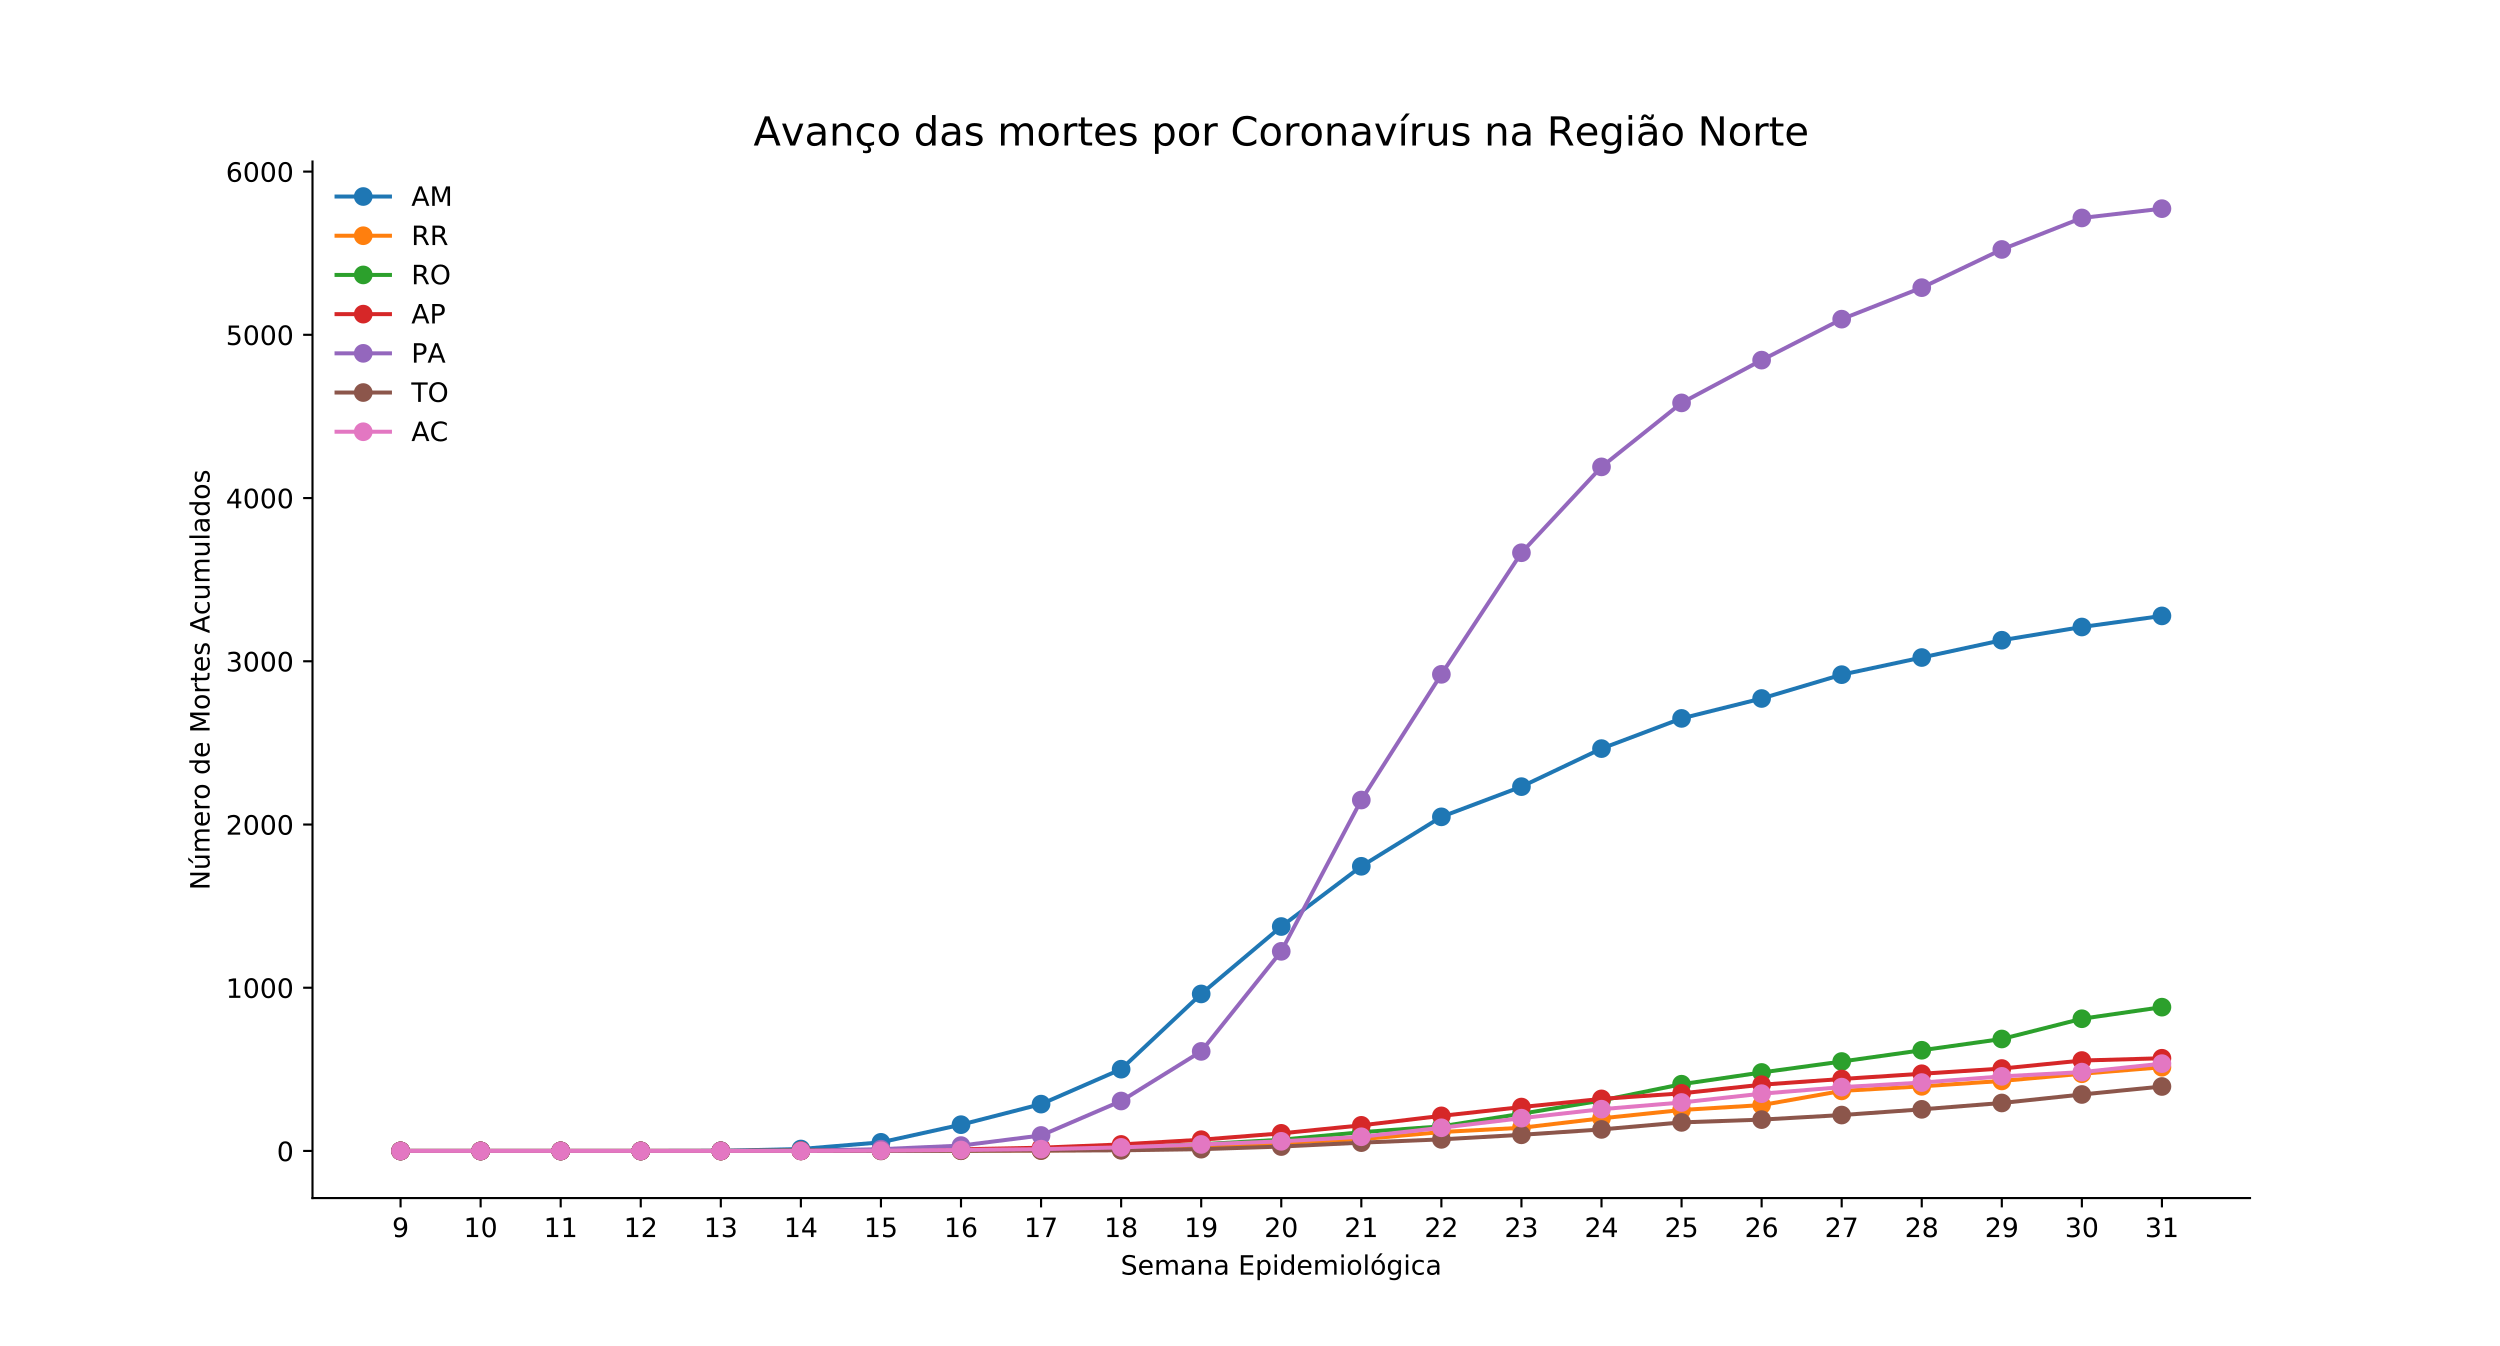 <?xml version="1.0" encoding="utf-8" standalone="no"?>
<!DOCTYPE svg PUBLIC "-//W3C//DTD SVG 1.1//EN"
  "http://www.w3.org/Graphics/SVG/1.1/DTD/svg11.dtd">
<!-- Created with matplotlib (https://matplotlib.org/) -->
<svg height="504pt" version="1.1" viewBox="0 0 936 504" width="936pt" xmlns="http://www.w3.org/2000/svg" xmlns:xlink="http://www.w3.org/1999/xlink">
 <defs>
  <style type="text/css">
*{stroke-linecap:butt;stroke-linejoin:round;white-space:pre;}
  </style>
 </defs>
 <g id="figure_1">
  <g id="patch_1">
   <path d="M 0 504 
L 936 504 
L 936 0 
L 0 0 
z
" style="fill:#ffffff;"/>
  </g>
  <g id="axes_1">
   <g id="patch_2">
    <path d="M 117 448.56 
L 842.4 448.56 
L 842.4 60.48 
L 117 60.48 
z
" style="fill:#ffffff;"/>
   </g>
   <g id="matplotlib.axis_1">
    <g id="xtick_1">
     <g id="line2d_1">
      <defs>
       <path d="M 0 0 
L 0 3.5 
" id="m0abae5296c" style="stroke:#000000;stroke-width:0.8;"/>
      </defs>
      <g>
       <use style="stroke:#000000;stroke-width:0.8;" x="149.973" xlink:href="#m0abae5296c" y="448.56"/>
      </g>
     </g>
     <g id="text_1">
      <!-- 9 -->
      <defs>
       <path d="M 10.984 1.516 
L 10.984 10.5 
Q 14.703 8.734 18.5 7.812 
Q 22.312 6.891 25.984 6.891 
Q 35.75 6.891 40.891 13.453 
Q 46.047 20.016 46.781 33.406 
Q 43.953 29.203 39.594 26.953 
Q 35.25 24.703 29.984 24.703 
Q 19.047 24.703 12.672 31.312 
Q 6.297 37.938 6.297 49.422 
Q 6.297 60.641 12.938 67.422 
Q 19.578 74.219 30.609 74.219 
Q 43.266 74.219 49.922 64.516 
Q 56.594 54.828 56.594 36.375 
Q 56.594 19.141 48.406 8.859 
Q 40.234 -1.422 26.422 -1.422 
Q 22.703 -1.422 18.891 -0.688 
Q 15.094 0.047 10.984 1.516 
z
M 30.609 32.422 
Q 37.25 32.422 41.125 36.953 
Q 45.016 41.5 45.016 49.422 
Q 45.016 57.281 41.125 61.844 
Q 37.25 66.406 30.609 66.406 
Q 23.969 66.406 20.094 61.844 
Q 16.219 57.281 16.219 49.422 
Q 16.219 41.5 20.094 36.953 
Q 23.969 32.422 30.609 32.422 
z
" id="DejaVuSans-57"/>
      </defs>
      <g transform="translate(146.791 463.158)scale(0.1 -0.1)">
       <use xlink:href="#DejaVuSans-57"/>
      </g>
     </g>
    </g>
    <g id="xtick_2">
     <g id="line2d_2">
      <g>
       <use style="stroke:#000000;stroke-width:0.8;" x="179.948" xlink:href="#m0abae5296c" y="448.56"/>
      </g>
     </g>
     <g id="text_2">
      <!-- 10 -->
      <defs>
       <path d="M 12.406 8.297 
L 28.516 8.297 
L 28.516 63.922 
L 10.984 60.406 
L 10.984 69.391 
L 28.422 72.906 
L 38.281 72.906 
L 38.281 8.297 
L 54.391 8.297 
L 54.391 0 
L 12.406 0 
z
" id="DejaVuSans-49"/>
       <path d="M 31.781 66.406 
Q 24.172 66.406 20.328 58.906 
Q 16.5 51.422 16.5 36.375 
Q 16.5 21.391 20.328 13.891 
Q 24.172 6.391 31.781 6.391 
Q 39.453 6.391 43.281 13.891 
Q 47.125 21.391 47.125 36.375 
Q 47.125 51.422 43.281 58.906 
Q 39.453 66.406 31.781 66.406 
z
M 31.781 74.219 
Q 44.047 74.219 50.516 64.516 
Q 56.984 54.828 56.984 36.375 
Q 56.984 17.969 50.516 8.266 
Q 44.047 -1.422 31.781 -1.422 
Q 19.531 -1.422 13.062 8.266 
Q 6.594 17.969 6.594 36.375 
Q 6.594 54.828 13.062 64.516 
Q 19.531 74.219 31.781 74.219 
z
" id="DejaVuSans-48"/>
      </defs>
      <g transform="translate(173.585 463.158)scale(0.1 -0.1)">
       <use xlink:href="#DejaVuSans-49"/>
       <use x="63.623" xlink:href="#DejaVuSans-48"/>
      </g>
     </g>
    </g>
    <g id="xtick_3">
     <g id="line2d_3">
      <g>
       <use style="stroke:#000000;stroke-width:0.8;" x="209.923" xlink:href="#m0abae5296c" y="448.56"/>
      </g>
     </g>
     <g id="text_3">
      <!-- 11 -->
      <g transform="translate(203.561 463.158)scale(0.1 -0.1)">
       <use xlink:href="#DejaVuSans-49"/>
       <use x="63.623" xlink:href="#DejaVuSans-49"/>
      </g>
     </g>
    </g>
    <g id="xtick_4">
     <g id="line2d_4">
      <g>
       <use style="stroke:#000000;stroke-width:0.8;" x="239.898" xlink:href="#m0abae5296c" y="448.56"/>
      </g>
     </g>
     <g id="text_4">
      <!-- 12 -->
      <defs>
       <path d="M 19.188 8.297 
L 53.609 8.297 
L 53.609 0 
L 7.328 0 
L 7.328 8.297 
Q 12.938 14.109 22.625 23.891 
Q 32.328 33.688 34.812 36.531 
Q 39.547 41.844 41.422 45.531 
Q 43.312 49.219 43.312 52.781 
Q 43.312 58.594 39.234 62.25 
Q 35.156 65.922 28.609 65.922 
Q 23.969 65.922 18.812 64.312 
Q 13.672 62.703 7.812 59.422 
L 7.812 69.391 
Q 13.766 71.781 18.938 73 
Q 24.125 74.219 28.422 74.219 
Q 39.75 74.219 46.484 68.547 
Q 53.219 62.891 53.219 53.422 
Q 53.219 48.922 51.531 44.891 
Q 49.859 40.875 45.406 35.406 
Q 44.188 33.984 37.641 27.219 
Q 31.109 20.453 19.188 8.297 
z
" id="DejaVuSans-50"/>
      </defs>
      <g transform="translate(233.536 463.158)scale(0.1 -0.1)">
       <use xlink:href="#DejaVuSans-49"/>
       <use x="63.623" xlink:href="#DejaVuSans-50"/>
      </g>
     </g>
    </g>
    <g id="xtick_5">
     <g id="line2d_5">
      <g>
       <use style="stroke:#000000;stroke-width:0.8;" x="269.874" xlink:href="#m0abae5296c" y="448.56"/>
      </g>
     </g>
     <g id="text_5">
      <!-- 13 -->
      <defs>
       <path d="M 40.578 39.312 
Q 47.656 37.797 51.625 33 
Q 55.609 28.219 55.609 21.188 
Q 55.609 10.406 48.188 4.484 
Q 40.766 -1.422 27.094 -1.422 
Q 22.516 -1.422 17.656 -0.516 
Q 12.797 0.391 7.625 2.203 
L 7.625 11.719 
Q 11.719 9.328 16.594 8.109 
Q 21.484 6.891 26.812 6.891 
Q 36.078 6.891 40.938 10.547 
Q 45.797 14.203 45.797 21.188 
Q 45.797 27.641 41.281 31.266 
Q 36.766 34.906 28.719 34.906 
L 20.219 34.906 
L 20.219 43.016 
L 29.109 43.016 
Q 36.375 43.016 40.234 45.922 
Q 44.094 48.828 44.094 54.297 
Q 44.094 59.906 40.109 62.906 
Q 36.141 65.922 28.719 65.922 
Q 24.656 65.922 20.016 65.031 
Q 15.375 64.156 9.812 62.312 
L 9.812 71.094 
Q 15.438 72.656 20.344 73.438 
Q 25.25 74.219 29.594 74.219 
Q 40.828 74.219 47.359 69.109 
Q 53.906 64.016 53.906 55.328 
Q 53.906 49.266 50.438 45.094 
Q 46.969 40.922 40.578 39.312 
z
" id="DejaVuSans-51"/>
      </defs>
      <g transform="translate(263.511 463.158)scale(0.1 -0.1)">
       <use xlink:href="#DejaVuSans-49"/>
       <use x="63.623" xlink:href="#DejaVuSans-51"/>
      </g>
     </g>
    </g>
    <g id="xtick_6">
     <g id="line2d_6">
      <g>
       <use style="stroke:#000000;stroke-width:0.8;" x="299.849" xlink:href="#m0abae5296c" y="448.56"/>
      </g>
     </g>
     <g id="text_6">
      <!-- 14 -->
      <defs>
       <path d="M 37.797 64.312 
L 12.891 25.391 
L 37.797 25.391 
z
M 35.203 72.906 
L 47.609 72.906 
L 47.609 25.391 
L 58.016 25.391 
L 58.016 17.188 
L 47.609 17.188 
L 47.609 0 
L 37.797 0 
L 37.797 17.188 
L 4.891 17.188 
L 4.891 26.703 
z
" id="DejaVuSans-52"/>
      </defs>
      <g transform="translate(293.486 463.158)scale(0.1 -0.1)">
       <use xlink:href="#DejaVuSans-49"/>
       <use x="63.623" xlink:href="#DejaVuSans-52"/>
      </g>
     </g>
    </g>
    <g id="xtick_7">
     <g id="line2d_7">
      <g>
       <use style="stroke:#000000;stroke-width:0.8;" x="329.824" xlink:href="#m0abae5296c" y="448.56"/>
      </g>
     </g>
     <g id="text_7">
      <!-- 15 -->
      <defs>
       <path d="M 10.797 72.906 
L 49.516 72.906 
L 49.516 64.594 
L 19.828 64.594 
L 19.828 46.734 
Q 21.969 47.469 24.109 47.828 
Q 26.266 48.188 28.422 48.188 
Q 40.625 48.188 47.75 41.5 
Q 54.891 34.812 54.891 23.391 
Q 54.891 11.625 47.562 5.094 
Q 40.234 -1.422 26.906 -1.422 
Q 22.312 -1.422 17.547 -0.641 
Q 12.797 0.141 7.719 1.703 
L 7.719 11.625 
Q 12.109 9.234 16.797 8.062 
Q 21.484 6.891 26.703 6.891 
Q 35.156 6.891 40.078 11.328 
Q 45.016 15.766 45.016 23.391 
Q 45.016 31 40.078 35.438 
Q 35.156 39.891 26.703 39.891 
Q 22.75 39.891 18.812 39.016 
Q 14.891 38.141 10.797 36.281 
z
" id="DejaVuSans-53"/>
      </defs>
      <g transform="translate(323.461 463.158)scale(0.1 -0.1)">
       <use xlink:href="#DejaVuSans-49"/>
       <use x="63.623" xlink:href="#DejaVuSans-53"/>
      </g>
     </g>
    </g>
    <g id="xtick_8">
     <g id="line2d_8">
      <g>
       <use style="stroke:#000000;stroke-width:0.8;" x="359.799" xlink:href="#m0abae5296c" y="448.56"/>
      </g>
     </g>
     <g id="text_8">
      <!-- 16 -->
      <defs>
       <path d="M 33.016 40.375 
Q 26.375 40.375 22.484 35.828 
Q 18.609 31.297 18.609 23.391 
Q 18.609 15.531 22.484 10.953 
Q 26.375 6.391 33.016 6.391 
Q 39.656 6.391 43.531 10.953 
Q 47.406 15.531 47.406 23.391 
Q 47.406 31.297 43.531 35.828 
Q 39.656 40.375 33.016 40.375 
z
M 52.594 71.297 
L 52.594 62.312 
Q 48.875 64.062 45.094 64.984 
Q 41.312 65.922 37.594 65.922 
Q 27.828 65.922 22.672 59.328 
Q 17.531 52.734 16.797 39.406 
Q 19.672 43.656 24.016 45.922 
Q 28.375 48.188 33.594 48.188 
Q 44.578 48.188 50.953 41.516 
Q 57.328 34.859 57.328 23.391 
Q 57.328 12.156 50.688 5.359 
Q 44.047 -1.422 33.016 -1.422 
Q 20.359 -1.422 13.672 8.266 
Q 6.984 17.969 6.984 36.375 
Q 6.984 53.656 15.188 63.938 
Q 23.391 74.219 37.203 74.219 
Q 40.922 74.219 44.703 73.484 
Q 48.484 72.75 52.594 71.297 
z
" id="DejaVuSans-54"/>
      </defs>
      <g transform="translate(353.437 463.158)scale(0.1 -0.1)">
       <use xlink:href="#DejaVuSans-49"/>
       <use x="63.623" xlink:href="#DejaVuSans-54"/>
      </g>
     </g>
    </g>
    <g id="xtick_9">
     <g id="line2d_9">
      <g>
       <use style="stroke:#000000;stroke-width:0.8;" x="389.774" xlink:href="#m0abae5296c" y="448.56"/>
      </g>
     </g>
     <g id="text_9">
      <!-- 17 -->
      <defs>
       <path d="M 8.203 72.906 
L 55.078 72.906 
L 55.078 68.703 
L 28.609 0 
L 18.312 0 
L 43.219 64.594 
L 8.203 64.594 
z
" id="DejaVuSans-55"/>
      </defs>
      <g transform="translate(383.412 463.158)scale(0.1 -0.1)">
       <use xlink:href="#DejaVuSans-49"/>
       <use x="63.623" xlink:href="#DejaVuSans-55"/>
      </g>
     </g>
    </g>
    <g id="xtick_10">
     <g id="line2d_10">
      <g>
       <use style="stroke:#000000;stroke-width:0.8;" x="419.75" xlink:href="#m0abae5296c" y="448.56"/>
      </g>
     </g>
     <g id="text_10">
      <!-- 18 -->
      <defs>
       <path d="M 31.781 34.625 
Q 24.75 34.625 20.719 30.859 
Q 16.703 27.094 16.703 20.516 
Q 16.703 13.922 20.719 10.156 
Q 24.75 6.391 31.781 6.391 
Q 38.812 6.391 42.859 10.172 
Q 46.922 13.969 46.922 20.516 
Q 46.922 27.094 42.891 30.859 
Q 38.875 34.625 31.781 34.625 
z
M 21.922 38.812 
Q 15.578 40.375 12.031 44.719 
Q 8.5 49.078 8.5 55.328 
Q 8.5 64.062 14.719 69.141 
Q 20.953 74.219 31.781 74.219 
Q 42.672 74.219 48.875 69.141 
Q 55.078 64.062 55.078 55.328 
Q 55.078 49.078 51.531 44.719 
Q 48 40.375 41.703 38.812 
Q 48.828 37.156 52.797 32.312 
Q 56.781 27.484 56.781 20.516 
Q 56.781 9.906 50.312 4.234 
Q 43.844 -1.422 31.781 -1.422 
Q 19.734 -1.422 13.25 4.234 
Q 6.781 9.906 6.781 20.516 
Q 6.781 27.484 10.781 32.312 
Q 14.797 37.156 21.922 38.812 
z
M 18.312 54.391 
Q 18.312 48.734 21.844 45.562 
Q 25.391 42.391 31.781 42.391 
Q 38.141 42.391 41.719 45.562 
Q 45.312 48.734 45.312 54.391 
Q 45.312 60.062 41.719 63.234 
Q 38.141 66.406 31.781 66.406 
Q 25.391 66.406 21.844 63.234 
Q 18.312 60.062 18.312 54.391 
z
" id="DejaVuSans-56"/>
      </defs>
      <g transform="translate(413.387 463.158)scale(0.1 -0.1)">
       <use xlink:href="#DejaVuSans-49"/>
       <use x="63.623" xlink:href="#DejaVuSans-56"/>
      </g>
     </g>
    </g>
    <g id="xtick_11">
     <g id="line2d_11">
      <g>
       <use style="stroke:#000000;stroke-width:0.8;" x="449.725" xlink:href="#m0abae5296c" y="448.56"/>
      </g>
     </g>
     <g id="text_11">
      <!-- 19 -->
      <g transform="translate(443.362 463.158)scale(0.1 -0.1)">
       <use xlink:href="#DejaVuSans-49"/>
       <use x="63.623" xlink:href="#DejaVuSans-57"/>
      </g>
     </g>
    </g>
    <g id="xtick_12">
     <g id="line2d_12">
      <g>
       <use style="stroke:#000000;stroke-width:0.8;" x="479.7" xlink:href="#m0abae5296c" y="448.56"/>
      </g>
     </g>
     <g id="text_12">
      <!-- 20 -->
      <g transform="translate(473.337 463.158)scale(0.1 -0.1)">
       <use xlink:href="#DejaVuSans-50"/>
       <use x="63.623" xlink:href="#DejaVuSans-48"/>
      </g>
     </g>
    </g>
    <g id="xtick_13">
     <g id="line2d_13">
      <g>
       <use style="stroke:#000000;stroke-width:0.8;" x="509.675" xlink:href="#m0abae5296c" y="448.56"/>
      </g>
     </g>
     <g id="text_13">
      <!-- 21 -->
      <g transform="translate(503.313 463.158)scale(0.1 -0.1)">
       <use xlink:href="#DejaVuSans-50"/>
       <use x="63.623" xlink:href="#DejaVuSans-49"/>
      </g>
     </g>
    </g>
    <g id="xtick_14">
     <g id="line2d_14">
      <g>
       <use style="stroke:#000000;stroke-width:0.8;" x="539.65" xlink:href="#m0abae5296c" y="448.56"/>
      </g>
     </g>
     <g id="text_14">
      <!-- 22 -->
      <g transform="translate(533.288 463.158)scale(0.1 -0.1)">
       <use xlink:href="#DejaVuSans-50"/>
       <use x="63.623" xlink:href="#DejaVuSans-50"/>
      </g>
     </g>
    </g>
    <g id="xtick_15">
     <g id="line2d_15">
      <g>
       <use style="stroke:#000000;stroke-width:0.8;" x="569.626" xlink:href="#m0abae5296c" y="448.56"/>
      </g>
     </g>
     <g id="text_15">
      <!-- 23 -->
      <g transform="translate(563.263 463.158)scale(0.1 -0.1)">
       <use xlink:href="#DejaVuSans-50"/>
       <use x="63.623" xlink:href="#DejaVuSans-51"/>
      </g>
     </g>
    </g>
    <g id="xtick_16">
     <g id="line2d_16">
      <g>
       <use style="stroke:#000000;stroke-width:0.8;" x="599.601" xlink:href="#m0abae5296c" y="448.56"/>
      </g>
     </g>
     <g id="text_16">
      <!-- 24 -->
      <g transform="translate(593.238 463.158)scale(0.1 -0.1)">
       <use xlink:href="#DejaVuSans-50"/>
       <use x="63.623" xlink:href="#DejaVuSans-52"/>
      </g>
     </g>
    </g>
    <g id="xtick_17">
     <g id="line2d_17">
      <g>
       <use style="stroke:#000000;stroke-width:0.8;" x="629.576" xlink:href="#m0abae5296c" y="448.56"/>
      </g>
     </g>
     <g id="text_17">
      <!-- 25 -->
      <g transform="translate(623.214 463.158)scale(0.1 -0.1)">
       <use xlink:href="#DejaVuSans-50"/>
       <use x="63.623" xlink:href="#DejaVuSans-53"/>
      </g>
     </g>
    </g>
    <g id="xtick_18">
     <g id="line2d_18">
      <g>
       <use style="stroke:#000000;stroke-width:0.8;" x="659.551" xlink:href="#m0abae5296c" y="448.56"/>
      </g>
     </g>
     <g id="text_18">
      <!-- 26 -->
      <g transform="translate(653.189 463.158)scale(0.1 -0.1)">
       <use xlink:href="#DejaVuSans-50"/>
       <use x="63.623" xlink:href="#DejaVuSans-54"/>
      </g>
     </g>
    </g>
    <g id="xtick_19">
     <g id="line2d_19">
      <g>
       <use style="stroke:#000000;stroke-width:0.8;" x="689.526" xlink:href="#m0abae5296c" y="448.56"/>
      </g>
     </g>
     <g id="text_19">
      <!-- 27 -->
      <g transform="translate(683.164 463.158)scale(0.1 -0.1)">
       <use xlink:href="#DejaVuSans-50"/>
       <use x="63.623" xlink:href="#DejaVuSans-55"/>
      </g>
     </g>
    </g>
    <g id="xtick_20">
     <g id="line2d_20">
      <g>
       <use style="stroke:#000000;stroke-width:0.8;" x="719.502" xlink:href="#m0abae5296c" y="448.56"/>
      </g>
     </g>
     <g id="text_20">
      <!-- 28 -->
      <g transform="translate(713.139 463.158)scale(0.1 -0.1)">
       <use xlink:href="#DejaVuSans-50"/>
       <use x="63.623" xlink:href="#DejaVuSans-56"/>
      </g>
     </g>
    </g>
    <g id="xtick_21">
     <g id="line2d_21">
      <g>
       <use style="stroke:#000000;stroke-width:0.8;" x="749.477" xlink:href="#m0abae5296c" y="448.56"/>
      </g>
     </g>
     <g id="text_21">
      <!-- 29 -->
      <g transform="translate(743.114 463.158)scale(0.1 -0.1)">
       <use xlink:href="#DejaVuSans-50"/>
       <use x="63.623" xlink:href="#DejaVuSans-57"/>
      </g>
     </g>
    </g>
    <g id="xtick_22">
     <g id="line2d_22">
      <g>
       <use style="stroke:#000000;stroke-width:0.8;" x="779.452" xlink:href="#m0abae5296c" y="448.56"/>
      </g>
     </g>
     <g id="text_22">
      <!-- 30 -->
      <g transform="translate(773.09 463.158)scale(0.1 -0.1)">
       <use xlink:href="#DejaVuSans-51"/>
       <use x="63.623" xlink:href="#DejaVuSans-48"/>
      </g>
     </g>
    </g>
    <g id="xtick_23">
     <g id="line2d_23">
      <g>
       <use style="stroke:#000000;stroke-width:0.8;" x="809.427" xlink:href="#m0abae5296c" y="448.56"/>
      </g>
     </g>
     <g id="text_23">
      <!-- 31 -->
      <g transform="translate(803.065 463.158)scale(0.1 -0.1)">
       <use xlink:href="#DejaVuSans-51"/>
       <use x="63.623" xlink:href="#DejaVuSans-49"/>
      </g>
     </g>
    </g>
    <g id="text_24">
     <!-- Semana Epidemiológica -->
     <defs>
      <path d="M 53.516 70.516 
L 53.516 60.891 
Q 47.906 63.578 42.922 64.891 
Q 37.938 66.219 33.297 66.219 
Q 25.25 66.219 20.875 63.094 
Q 16.5 59.969 16.5 54.203 
Q 16.5 49.359 19.406 46.891 
Q 22.312 44.438 30.422 42.922 
L 36.375 41.703 
Q 47.406 39.594 52.656 34.297 
Q 57.906 29 57.906 20.125 
Q 57.906 9.516 50.797 4.047 
Q 43.703 -1.422 29.984 -1.422 
Q 24.812 -1.422 18.969 -0.25 
Q 13.141 0.922 6.891 3.219 
L 6.891 13.375 
Q 12.891 10.016 18.656 8.297 
Q 24.422 6.594 29.984 6.594 
Q 38.422 6.594 43.016 9.906 
Q 47.609 13.234 47.609 19.391 
Q 47.609 24.75 44.312 27.781 
Q 41.016 30.812 33.5 32.328 
L 27.484 33.5 
Q 16.453 35.688 11.516 40.375 
Q 6.594 45.062 6.594 53.422 
Q 6.594 63.094 13.406 68.656 
Q 20.219 74.219 32.172 74.219 
Q 37.312 74.219 42.625 73.281 
Q 47.953 72.359 53.516 70.516 
z
" id="DejaVuSans-83"/>
      <path d="M 56.203 29.594 
L 56.203 25.203 
L 14.891 25.203 
Q 15.484 15.922 20.484 11.062 
Q 25.484 6.203 34.422 6.203 
Q 39.594 6.203 44.453 7.469 
Q 49.312 8.734 54.109 11.281 
L 54.109 2.781 
Q 49.266 0.734 44.188 -0.344 
Q 39.109 -1.422 33.891 -1.422 
Q 20.797 -1.422 13.156 6.188 
Q 5.516 13.812 5.516 26.812 
Q 5.516 40.234 12.766 48.109 
Q 20.016 56 32.328 56 
Q 43.359 56 49.781 48.891 
Q 56.203 41.797 56.203 29.594 
z
M 47.219 32.234 
Q 47.125 39.594 43.094 43.984 
Q 39.062 48.391 32.422 48.391 
Q 24.906 48.391 20.391 44.141 
Q 15.875 39.891 15.188 32.172 
z
" id="DejaVuSans-101"/>
      <path d="M 52 44.188 
Q 55.375 50.25 60.062 53.125 
Q 64.75 56 71.094 56 
Q 79.641 56 84.281 50.016 
Q 88.922 44.047 88.922 33.016 
L 88.922 0 
L 79.891 0 
L 79.891 32.719 
Q 79.891 40.578 77.094 44.375 
Q 74.312 48.188 68.609 48.188 
Q 61.625 48.188 57.562 43.547 
Q 53.516 38.922 53.516 30.906 
L 53.516 0 
L 44.484 0 
L 44.484 32.719 
Q 44.484 40.625 41.703 44.406 
Q 38.922 48.188 33.109 48.188 
Q 26.219 48.188 22.156 43.531 
Q 18.109 38.875 18.109 30.906 
L 18.109 0 
L 9.078 0 
L 9.078 54.688 
L 18.109 54.688 
L 18.109 46.188 
Q 21.188 51.219 25.484 53.609 
Q 29.781 56 35.688 56 
Q 41.656 56 45.828 52.969 
Q 50 49.953 52 44.188 
z
" id="DejaVuSans-109"/>
      <path d="M 34.281 27.484 
Q 23.391 27.484 19.188 25 
Q 14.984 22.516 14.984 16.5 
Q 14.984 11.719 18.141 8.906 
Q 21.297 6.109 26.703 6.109 
Q 34.188 6.109 38.703 11.406 
Q 43.219 16.703 43.219 25.484 
L 43.219 27.484 
z
M 52.203 31.203 
L 52.203 0 
L 43.219 0 
L 43.219 8.297 
Q 40.141 3.328 35.547 0.953 
Q 30.953 -1.422 24.312 -1.422 
Q 15.922 -1.422 10.953 3.297 
Q 6 8.016 6 15.922 
Q 6 25.141 12.172 29.828 
Q 18.359 34.516 30.609 34.516 
L 43.219 34.516 
L 43.219 35.406 
Q 43.219 41.609 39.141 45 
Q 35.062 48.391 27.688 48.391 
Q 23 48.391 18.547 47.266 
Q 14.109 46.141 10.016 43.891 
L 10.016 52.203 
Q 14.938 54.109 19.578 55.047 
Q 24.219 56 28.609 56 
Q 40.484 56 46.344 49.844 
Q 52.203 43.703 52.203 31.203 
z
" id="DejaVuSans-97"/>
      <path d="M 54.891 33.016 
L 54.891 0 
L 45.906 0 
L 45.906 32.719 
Q 45.906 40.484 42.875 44.328 
Q 39.844 48.188 33.797 48.188 
Q 26.516 48.188 22.312 43.547 
Q 18.109 38.922 18.109 30.906 
L 18.109 0 
L 9.078 0 
L 9.078 54.688 
L 18.109 54.688 
L 18.109 46.188 
Q 21.344 51.125 25.703 53.562 
Q 30.078 56 35.797 56 
Q 45.219 56 50.047 50.172 
Q 54.891 44.344 54.891 33.016 
z
" id="DejaVuSans-110"/>
      <path id="DejaVuSans-32"/>
      <path d="M 9.812 72.906 
L 55.906 72.906 
L 55.906 64.594 
L 19.672 64.594 
L 19.672 43.016 
L 54.391 43.016 
L 54.391 34.719 
L 19.672 34.719 
L 19.672 8.297 
L 56.781 8.297 
L 56.781 0 
L 9.812 0 
z
" id="DejaVuSans-69"/>
      <path d="M 18.109 8.203 
L 18.109 -20.797 
L 9.078 -20.797 
L 9.078 54.688 
L 18.109 54.688 
L 18.109 46.391 
Q 20.953 51.266 25.266 53.625 
Q 29.594 56 35.594 56 
Q 45.562 56 51.781 48.094 
Q 58.016 40.188 58.016 27.297 
Q 58.016 14.406 51.781 6.484 
Q 45.562 -1.422 35.594 -1.422 
Q 29.594 -1.422 25.266 0.953 
Q 20.953 3.328 18.109 8.203 
z
M 48.688 27.297 
Q 48.688 37.203 44.609 42.844 
Q 40.531 48.484 33.406 48.484 
Q 26.266 48.484 22.188 42.844 
Q 18.109 37.203 18.109 27.297 
Q 18.109 17.391 22.188 11.75 
Q 26.266 6.109 33.406 6.109 
Q 40.531 6.109 44.609 11.75 
Q 48.688 17.391 48.688 27.297 
z
" id="DejaVuSans-112"/>
      <path d="M 9.422 54.688 
L 18.406 54.688 
L 18.406 0 
L 9.422 0 
z
M 9.422 75.984 
L 18.406 75.984 
L 18.406 64.594 
L 9.422 64.594 
z
" id="DejaVuSans-105"/>
      <path d="M 45.406 46.391 
L 45.406 75.984 
L 54.391 75.984 
L 54.391 0 
L 45.406 0 
L 45.406 8.203 
Q 42.578 3.328 38.25 0.953 
Q 33.938 -1.422 27.875 -1.422 
Q 17.969 -1.422 11.734 6.484 
Q 5.516 14.406 5.516 27.297 
Q 5.516 40.188 11.734 48.094 
Q 17.969 56 27.875 56 
Q 33.938 56 38.25 53.625 
Q 42.578 51.266 45.406 46.391 
z
M 14.797 27.297 
Q 14.797 17.391 18.875 11.75 
Q 22.953 6.109 30.078 6.109 
Q 37.203 6.109 41.297 11.75 
Q 45.406 17.391 45.406 27.297 
Q 45.406 37.203 41.297 42.844 
Q 37.203 48.484 30.078 48.484 
Q 22.953 48.484 18.875 42.844 
Q 14.797 37.203 14.797 27.297 
z
" id="DejaVuSans-100"/>
      <path d="M 30.609 48.391 
Q 23.391 48.391 19.188 42.75 
Q 14.984 37.109 14.984 27.297 
Q 14.984 17.484 19.156 11.844 
Q 23.344 6.203 30.609 6.203 
Q 37.797 6.203 41.984 11.859 
Q 46.188 17.531 46.188 27.297 
Q 46.188 37.016 41.984 42.703 
Q 37.797 48.391 30.609 48.391 
z
M 30.609 56 
Q 42.328 56 49.016 48.375 
Q 55.719 40.766 55.719 27.297 
Q 55.719 13.875 49.016 6.219 
Q 42.328 -1.422 30.609 -1.422 
Q 18.844 -1.422 12.172 6.219 
Q 5.516 13.875 5.516 27.297 
Q 5.516 40.766 12.172 48.375 
Q 18.844 56 30.609 56 
z
" id="DejaVuSans-111"/>
      <path d="M 9.422 75.984 
L 18.406 75.984 
L 18.406 0 
L 9.422 0 
z
" id="DejaVuSans-108"/>
      <path d="M 30.609 48.391 
Q 23.391 48.391 19.188 42.75 
Q 14.984 37.109 14.984 27.297 
Q 14.984 17.484 19.156 11.844 
Q 23.344 6.203 30.609 6.203 
Q 37.797 6.203 41.984 11.859 
Q 46.188 17.531 46.188 27.297 
Q 46.188 37.016 41.984 42.703 
Q 37.797 48.391 30.609 48.391 
z
M 30.609 56 
Q 42.328 56 49.016 48.375 
Q 55.719 40.766 55.719 27.297 
Q 55.719 13.875 49.016 6.219 
Q 42.328 -1.422 30.609 -1.422 
Q 18.844 -1.422 12.172 6.219 
Q 5.516 13.875 5.516 27.297 
Q 5.516 40.766 12.172 48.375 
Q 18.844 56 30.609 56 
z
M 37.406 79.984 
L 47.125 79.984 
L 31.203 61.625 
L 23.734 61.625 
z
" id="DejaVuSans-243"/>
      <path d="M 45.406 27.984 
Q 45.406 37.75 41.375 43.109 
Q 37.359 48.484 30.078 48.484 
Q 22.859 48.484 18.828 43.109 
Q 14.797 37.75 14.797 27.984 
Q 14.797 18.266 18.828 12.891 
Q 22.859 7.516 30.078 7.516 
Q 37.359 7.516 41.375 12.891 
Q 45.406 18.266 45.406 27.984 
z
M 54.391 6.781 
Q 54.391 -7.172 48.188 -13.984 
Q 42 -20.797 29.203 -20.797 
Q 24.469 -20.797 20.266 -20.094 
Q 16.062 -19.391 12.109 -17.922 
L 12.109 -9.188 
Q 16.062 -11.328 19.922 -12.344 
Q 23.781 -13.375 27.781 -13.375 
Q 36.625 -13.375 41.016 -8.766 
Q 45.406 -4.156 45.406 5.172 
L 45.406 9.625 
Q 42.625 4.781 38.281 2.391 
Q 33.938 0 27.875 0 
Q 17.828 0 11.672 7.656 
Q 5.516 15.328 5.516 27.984 
Q 5.516 40.672 11.672 48.328 
Q 17.828 56 27.875 56 
Q 33.938 56 38.281 53.609 
Q 42.625 51.219 45.406 46.391 
L 45.406 54.688 
L 54.391 54.688 
z
" id="DejaVuSans-103"/>
      <path d="M 48.781 52.594 
L 48.781 44.188 
Q 44.969 46.297 41.141 47.344 
Q 37.312 48.391 33.406 48.391 
Q 24.656 48.391 19.812 42.844 
Q 14.984 37.312 14.984 27.297 
Q 14.984 17.281 19.812 11.734 
Q 24.656 6.203 33.406 6.203 
Q 37.312 6.203 41.141 7.25 
Q 44.969 8.297 48.781 10.406 
L 48.781 2.094 
Q 45.016 0.344 40.984 -0.531 
Q 36.969 -1.422 32.422 -1.422 
Q 20.062 -1.422 12.781 6.344 
Q 5.516 14.109 5.516 27.297 
Q 5.516 40.672 12.859 48.328 
Q 20.219 56 33.016 56 
Q 37.156 56 41.109 55.141 
Q 45.062 54.297 48.781 52.594 
z
" id="DejaVuSans-99"/>
     </defs>
     <g transform="translate(419.576 477.237)scale(0.1 -0.1)">
      <use xlink:href="#DejaVuSans-83"/>
      <use x="63.477" xlink:href="#DejaVuSans-101"/>
      <use x="125" xlink:href="#DejaVuSans-109"/>
      <use x="222.412" xlink:href="#DejaVuSans-97"/>
      <use x="283.691" xlink:href="#DejaVuSans-110"/>
      <use x="347.07" xlink:href="#DejaVuSans-97"/>
      <use x="408.35" xlink:href="#DejaVuSans-32"/>
      <use x="440.137" xlink:href="#DejaVuSans-69"/>
      <use x="503.32" xlink:href="#DejaVuSans-112"/>
      <use x="566.797" xlink:href="#DejaVuSans-105"/>
      <use x="594.58" xlink:href="#DejaVuSans-100"/>
      <use x="658.057" xlink:href="#DejaVuSans-101"/>
      <use x="719.58" xlink:href="#DejaVuSans-109"/>
      <use x="816.992" xlink:href="#DejaVuSans-105"/>
      <use x="844.775" xlink:href="#DejaVuSans-111"/>
      <use x="905.957" xlink:href="#DejaVuSans-108"/>
      <use x="933.74" xlink:href="#DejaVuSans-243"/>
      <use x="994.922" xlink:href="#DejaVuSans-103"/>
      <use x="1058.398" xlink:href="#DejaVuSans-105"/>
      <use x="1086.182" xlink:href="#DejaVuSans-99"/>
      <use x="1141.162" xlink:href="#DejaVuSans-97"/>
     </g>
    </g>
   </g>
   <g id="matplotlib.axis_2">
    <g id="ytick_1">
     <g id="line2d_24">
      <defs>
       <path d="M 0 0 
L -3.5 0 
" id="m3fcba77beb" style="stroke:#000000;stroke-width:0.8;"/>
      </defs>
      <g>
       <use style="stroke:#000000;stroke-width:0.8;" x="117" xlink:href="#m3fcba77beb" y="430.92"/>
      </g>
     </g>
     <g id="text_25">
      <!-- 0 -->
      <g transform="translate(103.638 434.719)scale(0.1 -0.1)">
       <use xlink:href="#DejaVuSans-48"/>
      </g>
     </g>
    </g>
    <g id="ytick_2">
     <g id="line2d_25">
      <g>
       <use style="stroke:#000000;stroke-width:0.8;" x="117" xlink:href="#m3fcba77beb" y="369.808"/>
      </g>
     </g>
     <g id="text_26">
      <!-- 1000 -->
      <g transform="translate(84.55 373.607)scale(0.1 -0.1)">
       <use xlink:href="#DejaVuSans-49"/>
       <use x="63.623" xlink:href="#DejaVuSans-48"/>
       <use x="127.246" xlink:href="#DejaVuSans-48"/>
       <use x="190.869" xlink:href="#DejaVuSans-48"/>
      </g>
     </g>
    </g>
    <g id="ytick_3">
     <g id="line2d_26">
      <g>
       <use style="stroke:#000000;stroke-width:0.8;" x="117" xlink:href="#m3fcba77beb" y="308.696"/>
      </g>
     </g>
     <g id="text_27">
      <!-- 2000 -->
      <g transform="translate(84.55 312.495)scale(0.1 -0.1)">
       <use xlink:href="#DejaVuSans-50"/>
       <use x="63.623" xlink:href="#DejaVuSans-48"/>
       <use x="127.246" xlink:href="#DejaVuSans-48"/>
       <use x="190.869" xlink:href="#DejaVuSans-48"/>
      </g>
     </g>
    </g>
    <g id="ytick_4">
     <g id="line2d_27">
      <g>
       <use style="stroke:#000000;stroke-width:0.8;" x="117" xlink:href="#m3fcba77beb" y="247.584"/>
      </g>
     </g>
     <g id="text_28">
      <!-- 3000 -->
      <g transform="translate(84.55 251.383)scale(0.1 -0.1)">
       <use xlink:href="#DejaVuSans-51"/>
       <use x="63.623" xlink:href="#DejaVuSans-48"/>
       <use x="127.246" xlink:href="#DejaVuSans-48"/>
       <use x="190.869" xlink:href="#DejaVuSans-48"/>
      </g>
     </g>
    </g>
    <g id="ytick_5">
     <g id="line2d_28">
      <g>
       <use style="stroke:#000000;stroke-width:0.8;" x="117" xlink:href="#m3fcba77beb" y="186.472"/>
      </g>
     </g>
     <g id="text_29">
      <!-- 4000 -->
      <g transform="translate(84.55 190.271)scale(0.1 -0.1)">
       <use xlink:href="#DejaVuSans-52"/>
       <use x="63.623" xlink:href="#DejaVuSans-48"/>
       <use x="127.246" xlink:href="#DejaVuSans-48"/>
       <use x="190.869" xlink:href="#DejaVuSans-48"/>
      </g>
     </g>
    </g>
    <g id="ytick_6">
     <g id="line2d_29">
      <g>
       <use style="stroke:#000000;stroke-width:0.8;" x="117" xlink:href="#m3fcba77beb" y="125.36"/>
      </g>
     </g>
     <g id="text_30">
      <!-- 5000 -->
      <g transform="translate(84.55 129.159)scale(0.1 -0.1)">
       <use xlink:href="#DejaVuSans-53"/>
       <use x="63.623" xlink:href="#DejaVuSans-48"/>
       <use x="127.246" xlink:href="#DejaVuSans-48"/>
       <use x="190.869" xlink:href="#DejaVuSans-48"/>
      </g>
     </g>
    </g>
    <g id="ytick_7">
     <g id="line2d_30">
      <g>
       <use style="stroke:#000000;stroke-width:0.8;" x="117" xlink:href="#m3fcba77beb" y="64.248"/>
      </g>
     </g>
     <g id="text_31">
      <!-- 6000 -->
      <g transform="translate(84.55 68.047)scale(0.1 -0.1)">
       <use xlink:href="#DejaVuSans-54"/>
       <use x="63.623" xlink:href="#DejaVuSans-48"/>
       <use x="127.246" xlink:href="#DejaVuSans-48"/>
       <use x="190.869" xlink:href="#DejaVuSans-48"/>
      </g>
     </g>
    </g>
    <g id="text_32">
     <!-- Número de Mortes Acumulados -->
     <defs>
      <path d="M 9.812 72.906 
L 23.094 72.906 
L 55.422 11.922 
L 55.422 72.906 
L 64.984 72.906 
L 64.984 0 
L 51.703 0 
L 19.391 60.984 
L 19.391 0 
L 9.812 0 
z
" id="DejaVuSans-78"/>
      <path d="M 8.5 21.578 
L 8.5 54.688 
L 17.484 54.688 
L 17.484 21.922 
Q 17.484 14.156 20.5 10.266 
Q 23.531 6.391 29.594 6.391 
Q 36.859 6.391 41.078 11.031 
Q 45.312 15.672 45.312 23.688 
L 45.312 54.688 
L 54.297 54.688 
L 54.297 0 
L 45.312 0 
L 45.312 8.406 
Q 42.047 3.422 37.719 1 
Q 33.406 -1.422 27.688 -1.422 
Q 18.266 -1.422 13.375 4.438 
Q 8.5 10.297 8.5 21.578 
z
M 31.109 56 
z
M 37.797 79.984 
L 47.516 79.984 
L 31.594 61.625 
L 24.125 61.625 
z
" id="DejaVuSans-250"/>
      <path d="M 41.109 46.297 
Q 39.594 47.172 37.812 47.578 
Q 36.031 48 33.891 48 
Q 26.266 48 22.188 43.047 
Q 18.109 38.094 18.109 28.812 
L 18.109 0 
L 9.078 0 
L 9.078 54.688 
L 18.109 54.688 
L 18.109 46.188 
Q 20.953 51.172 25.484 53.578 
Q 30.031 56 36.531 56 
Q 37.453 56 38.578 55.875 
Q 39.703 55.766 41.062 55.516 
z
" id="DejaVuSans-114"/>
      <path d="M 9.812 72.906 
L 24.516 72.906 
L 43.109 23.297 
L 61.812 72.906 
L 76.516 72.906 
L 76.516 0 
L 66.891 0 
L 66.891 64.016 
L 48.094 14.016 
L 38.188 14.016 
L 19.391 64.016 
L 19.391 0 
L 9.812 0 
z
" id="DejaVuSans-77"/>
      <path d="M 18.312 70.219 
L 18.312 54.688 
L 36.812 54.688 
L 36.812 47.703 
L 18.312 47.703 
L 18.312 18.016 
Q 18.312 11.328 20.141 9.422 
Q 21.969 7.516 27.594 7.516 
L 36.812 7.516 
L 36.812 0 
L 27.594 0 
Q 17.188 0 13.234 3.875 
Q 9.281 7.766 9.281 18.016 
L 9.281 47.703 
L 2.688 47.703 
L 2.688 54.688 
L 9.281 54.688 
L 9.281 70.219 
z
" id="DejaVuSans-116"/>
      <path d="M 44.281 53.078 
L 44.281 44.578 
Q 40.484 46.531 36.375 47.5 
Q 32.281 48.484 27.875 48.484 
Q 21.188 48.484 17.844 46.438 
Q 14.5 44.391 14.5 40.281 
Q 14.5 37.156 16.891 35.375 
Q 19.281 33.594 26.516 31.984 
L 29.594 31.297 
Q 39.156 29.25 43.188 25.516 
Q 47.219 21.781 47.219 15.094 
Q 47.219 7.469 41.188 3.016 
Q 35.156 -1.422 24.609 -1.422 
Q 20.219 -1.422 15.453 -0.562 
Q 10.688 0.297 5.422 2 
L 5.422 11.281 
Q 10.406 8.688 15.234 7.391 
Q 20.062 6.109 24.812 6.109 
Q 31.156 6.109 34.562 8.281 
Q 37.984 10.453 37.984 14.406 
Q 37.984 18.062 35.516 20.016 
Q 33.062 21.969 24.703 23.781 
L 21.578 24.516 
Q 13.234 26.266 9.516 29.906 
Q 5.812 33.547 5.812 39.891 
Q 5.812 47.609 11.281 51.797 
Q 16.75 56 26.812 56 
Q 31.781 56 36.172 55.266 
Q 40.578 54.547 44.281 53.078 
z
" id="DejaVuSans-115"/>
      <path d="M 34.188 63.188 
L 20.797 26.906 
L 47.609 26.906 
z
M 28.609 72.906 
L 39.797 72.906 
L 67.578 0 
L 57.328 0 
L 50.688 18.703 
L 17.828 18.703 
L 11.188 0 
L 0.781 0 
z
" id="DejaVuSans-65"/>
      <path d="M 8.5 21.578 
L 8.5 54.688 
L 17.484 54.688 
L 17.484 21.922 
Q 17.484 14.156 20.5 10.266 
Q 23.531 6.391 29.594 6.391 
Q 36.859 6.391 41.078 11.031 
Q 45.312 15.672 45.312 23.688 
L 45.312 54.688 
L 54.297 54.688 
L 54.297 0 
L 45.312 0 
L 45.312 8.406 
Q 42.047 3.422 37.719 1 
Q 33.406 -1.422 27.688 -1.422 
Q 18.266 -1.422 13.375 4.438 
Q 8.5 10.297 8.5 21.578 
z
M 31.109 56 
z
" id="DejaVuSans-117"/>
     </defs>
     <g transform="translate(78.47 333.246)rotate(-90)scale(0.1 -0.1)">
      <use xlink:href="#DejaVuSans-78"/>
      <use x="74.805" xlink:href="#DejaVuSans-250"/>
      <use x="138.184" xlink:href="#DejaVuSans-109"/>
      <use x="235.596" xlink:href="#DejaVuSans-101"/>
      <use x="297.119" xlink:href="#DejaVuSans-114"/>
      <use x="338.201" xlink:href="#DejaVuSans-111"/>
      <use x="399.383" xlink:href="#DejaVuSans-32"/>
      <use x="431.17" xlink:href="#DejaVuSans-100"/>
      <use x="494.646" xlink:href="#DejaVuSans-101"/>
      <use x="556.17" xlink:href="#DejaVuSans-32"/>
      <use x="587.957" xlink:href="#DejaVuSans-77"/>
      <use x="674.236" xlink:href="#DejaVuSans-111"/>
      <use x="735.418" xlink:href="#DejaVuSans-114"/>
      <use x="776.531" xlink:href="#DejaVuSans-116"/>
      <use x="815.74" xlink:href="#DejaVuSans-101"/>
      <use x="877.264" xlink:href="#DejaVuSans-115"/>
      <use x="929.363" xlink:href="#DejaVuSans-32"/>
      <use x="961.15" xlink:href="#DejaVuSans-65"/>
      <use x="1029.543" xlink:href="#DejaVuSans-99"/>
      <use x="1084.523" xlink:href="#DejaVuSans-117"/>
      <use x="1147.902" xlink:href="#DejaVuSans-109"/>
      <use x="1245.314" xlink:href="#DejaVuSans-117"/>
      <use x="1308.693" xlink:href="#DejaVuSans-108"/>
      <use x="1336.477" xlink:href="#DejaVuSans-97"/>
      <use x="1397.756" xlink:href="#DejaVuSans-100"/>
      <use x="1461.232" xlink:href="#DejaVuSans-111"/>
      <use x="1522.414" xlink:href="#DejaVuSans-115"/>
     </g>
    </g>
   </g>
   <g id="line2d_31">
    <path clip-path="url(#p1473b36eb1)" d="M 149.973 430.92 
L 179.948 430.92 
L 209.923 430.92 
L 239.898 430.92 
L 269.874 430.859 
L 299.849 430.187 
L 329.824 427.681 
L 359.799 421.081 
L 389.774 413.381 
L 419.75 400.303 
L 449.725 372.13 
L 479.7 346.891 
L 509.675 324.341 
L 539.65 305.824 
L 569.626 294.518 
L 599.601 280.279 
L 629.576 268.973 
L 659.551 261.517 
L 689.526 252.595 
L 719.502 246.178 
L 749.477 239.7 
L 779.452 234.75 
L 809.427 230.595 
" style="fill:none;stroke:#1f77b4;stroke-linecap:square;stroke-width:1.5;"/>
    <defs>
     <path d="M 0 3 
C 0.796 3 1.559 2.684 2.121 2.121 
C 2.684 1.559 3 0.796 3 0 
C 3 -0.796 2.684 -1.559 2.121 -2.121 
C 1.559 -2.684 0.796 -3 0 -3 
C -0.796 -3 -1.559 -2.684 -2.121 -2.121 
C -2.684 -1.559 -3 -0.796 -3 0 
C -3 0.796 -2.684 1.559 -2.121 2.121 
C -1.559 2.684 -0.796 3 0 3 
z
" id="m2f3a7326f4" style="stroke:#1f77b4;"/>
    </defs>
    <g clip-path="url(#p1473b36eb1)">
     <use style="fill:#1f77b4;stroke:#1f77b4;" x="149.973" xlink:href="#m2f3a7326f4" y="430.92"/>
     <use style="fill:#1f77b4;stroke:#1f77b4;" x="179.948" xlink:href="#m2f3a7326f4" y="430.92"/>
     <use style="fill:#1f77b4;stroke:#1f77b4;" x="209.923" xlink:href="#m2f3a7326f4" y="430.92"/>
     <use style="fill:#1f77b4;stroke:#1f77b4;" x="239.898" xlink:href="#m2f3a7326f4" y="430.92"/>
     <use style="fill:#1f77b4;stroke:#1f77b4;" x="269.874" xlink:href="#m2f3a7326f4" y="430.859"/>
     <use style="fill:#1f77b4;stroke:#1f77b4;" x="299.849" xlink:href="#m2f3a7326f4" y="430.187"/>
     <use style="fill:#1f77b4;stroke:#1f77b4;" x="329.824" xlink:href="#m2f3a7326f4" y="427.681"/>
     <use style="fill:#1f77b4;stroke:#1f77b4;" x="359.799" xlink:href="#m2f3a7326f4" y="421.081"/>
     <use style="fill:#1f77b4;stroke:#1f77b4;" x="389.774" xlink:href="#m2f3a7326f4" y="413.381"/>
     <use style="fill:#1f77b4;stroke:#1f77b4;" x="419.75" xlink:href="#m2f3a7326f4" y="400.303"/>
     <use style="fill:#1f77b4;stroke:#1f77b4;" x="449.725" xlink:href="#m2f3a7326f4" y="372.13"/>
     <use style="fill:#1f77b4;stroke:#1f77b4;" x="479.7" xlink:href="#m2f3a7326f4" y="346.891"/>
     <use style="fill:#1f77b4;stroke:#1f77b4;" x="509.675" xlink:href="#m2f3a7326f4" y="324.341"/>
     <use style="fill:#1f77b4;stroke:#1f77b4;" x="539.65" xlink:href="#m2f3a7326f4" y="305.824"/>
     <use style="fill:#1f77b4;stroke:#1f77b4;" x="569.626" xlink:href="#m2f3a7326f4" y="294.518"/>
     <use style="fill:#1f77b4;stroke:#1f77b4;" x="599.601" xlink:href="#m2f3a7326f4" y="280.279"/>
     <use style="fill:#1f77b4;stroke:#1f77b4;" x="629.576" xlink:href="#m2f3a7326f4" y="268.973"/>
     <use style="fill:#1f77b4;stroke:#1f77b4;" x="659.551" xlink:href="#m2f3a7326f4" y="261.517"/>
     <use style="fill:#1f77b4;stroke:#1f77b4;" x="689.526" xlink:href="#m2f3a7326f4" y="252.595"/>
     <use style="fill:#1f77b4;stroke:#1f77b4;" x="719.502" xlink:href="#m2f3a7326f4" y="246.178"/>
     <use style="fill:#1f77b4;stroke:#1f77b4;" x="749.477" xlink:href="#m2f3a7326f4" y="239.7"/>
     <use style="fill:#1f77b4;stroke:#1f77b4;" x="779.452" xlink:href="#m2f3a7326f4" y="234.75"/>
     <use style="fill:#1f77b4;stroke:#1f77b4;" x="809.427" xlink:href="#m2f3a7326f4" y="230.595"/>
    </g>
   </g>
   <g id="line2d_32">
    <path clip-path="url(#p1473b36eb1)" d="M 149.973 430.92 
L 179.948 430.92 
L 209.923 430.92 
L 239.898 430.92 
L 269.874 430.92 
L 299.849 430.859 
L 329.824 430.737 
L 359.799 430.737 
L 389.774 430.676 
L 419.75 430.492 
L 449.725 429.82 
L 479.7 427.926 
L 509.675 426.52 
L 539.65 423.831 
L 569.626 422.242 
L 599.601 418.698 
L 629.576 415.581 
L 659.551 413.748 
L 689.526 408.431 
L 719.502 406.72 
L 749.477 404.703 
L 779.452 402.014 
L 809.427 399.57 
" style="fill:none;stroke:#ff7f0e;stroke-linecap:square;stroke-width:1.5;"/>
    <defs>
     <path d="M 0 3 
C 0.796 3 1.559 2.684 2.121 2.121 
C 2.684 1.559 3 0.796 3 0 
C 3 -0.796 2.684 -1.559 2.121 -2.121 
C 1.559 -2.684 0.796 -3 0 -3 
C -0.796 -3 -1.559 -2.684 -2.121 -2.121 
C -2.684 -1.559 -3 -0.796 -3 0 
C -3 0.796 -2.684 1.559 -2.121 2.121 
C -1.559 2.684 -0.796 3 0 3 
z
" id="m4dcf9680ab" style="stroke:#ff7f0e;"/>
    </defs>
    <g clip-path="url(#p1473b36eb1)">
     <use style="fill:#ff7f0e;stroke:#ff7f0e;" x="149.973" xlink:href="#m4dcf9680ab" y="430.92"/>
     <use style="fill:#ff7f0e;stroke:#ff7f0e;" x="179.948" xlink:href="#m4dcf9680ab" y="430.92"/>
     <use style="fill:#ff7f0e;stroke:#ff7f0e;" x="209.923" xlink:href="#m4dcf9680ab" y="430.92"/>
     <use style="fill:#ff7f0e;stroke:#ff7f0e;" x="239.898" xlink:href="#m4dcf9680ab" y="430.92"/>
     <use style="fill:#ff7f0e;stroke:#ff7f0e;" x="269.874" xlink:href="#m4dcf9680ab" y="430.92"/>
     <use style="fill:#ff7f0e;stroke:#ff7f0e;" x="299.849" xlink:href="#m4dcf9680ab" y="430.859"/>
     <use style="fill:#ff7f0e;stroke:#ff7f0e;" x="329.824" xlink:href="#m4dcf9680ab" y="430.737"/>
     <use style="fill:#ff7f0e;stroke:#ff7f0e;" x="359.799" xlink:href="#m4dcf9680ab" y="430.737"/>
     <use style="fill:#ff7f0e;stroke:#ff7f0e;" x="389.774" xlink:href="#m4dcf9680ab" y="430.676"/>
     <use style="fill:#ff7f0e;stroke:#ff7f0e;" x="419.75" xlink:href="#m4dcf9680ab" y="430.492"/>
     <use style="fill:#ff7f0e;stroke:#ff7f0e;" x="449.725" xlink:href="#m4dcf9680ab" y="429.82"/>
     <use style="fill:#ff7f0e;stroke:#ff7f0e;" x="479.7" xlink:href="#m4dcf9680ab" y="427.926"/>
     <use style="fill:#ff7f0e;stroke:#ff7f0e;" x="509.675" xlink:href="#m4dcf9680ab" y="426.52"/>
     <use style="fill:#ff7f0e;stroke:#ff7f0e;" x="539.65" xlink:href="#m4dcf9680ab" y="423.831"/>
     <use style="fill:#ff7f0e;stroke:#ff7f0e;" x="569.626" xlink:href="#m4dcf9680ab" y="422.242"/>
     <use style="fill:#ff7f0e;stroke:#ff7f0e;" x="599.601" xlink:href="#m4dcf9680ab" y="418.698"/>
     <use style="fill:#ff7f0e;stroke:#ff7f0e;" x="629.576" xlink:href="#m4dcf9680ab" y="415.581"/>
     <use style="fill:#ff7f0e;stroke:#ff7f0e;" x="659.551" xlink:href="#m4dcf9680ab" y="413.748"/>
     <use style="fill:#ff7f0e;stroke:#ff7f0e;" x="689.526" xlink:href="#m4dcf9680ab" y="408.431"/>
     <use style="fill:#ff7f0e;stroke:#ff7f0e;" x="719.502" xlink:href="#m4dcf9680ab" y="406.72"/>
     <use style="fill:#ff7f0e;stroke:#ff7f0e;" x="749.477" xlink:href="#m4dcf9680ab" y="404.703"/>
     <use style="fill:#ff7f0e;stroke:#ff7f0e;" x="779.452" xlink:href="#m4dcf9680ab" y="402.014"/>
     <use style="fill:#ff7f0e;stroke:#ff7f0e;" x="809.427" xlink:href="#m4dcf9680ab" y="399.57"/>
    </g>
   </g>
   <g id="line2d_33">
    <path clip-path="url(#p1473b36eb1)" d="M 149.973 430.92 
L 179.948 430.92 
L 209.923 430.92 
L 239.898 430.92 
L 269.874 430.92 
L 299.849 430.859 
L 329.824 430.798 
L 359.799 430.676 
L 389.774 430.492 
L 419.75 429.514 
L 449.725 428.414 
L 479.7 426.703 
L 509.675 423.892 
L 539.65 421.692 
L 569.626 416.986 
L 599.601 412.036 
L 629.576 405.925 
L 659.551 401.525 
L 689.526 397.431 
L 719.502 393.214 
L 749.477 388.997 
L 779.452 381.419 
L 809.427 377.08 
" style="fill:none;stroke:#2ca02c;stroke-linecap:square;stroke-width:1.5;"/>
    <defs>
     <path d="M 0 3 
C 0.796 3 1.559 2.684 2.121 2.121 
C 2.684 1.559 3 0.796 3 0 
C 3 -0.796 2.684 -1.559 2.121 -2.121 
C 1.559 -2.684 0.796 -3 0 -3 
C -0.796 -3 -1.559 -2.684 -2.121 -2.121 
C -2.684 -1.559 -3 -0.796 -3 0 
C -3 0.796 -2.684 1.559 -2.121 2.121 
C -1.559 2.684 -0.796 3 0 3 
z
" id="m6828087118" style="stroke:#2ca02c;"/>
    </defs>
    <g clip-path="url(#p1473b36eb1)">
     <use style="fill:#2ca02c;stroke:#2ca02c;" x="149.973" xlink:href="#m6828087118" y="430.92"/>
     <use style="fill:#2ca02c;stroke:#2ca02c;" x="179.948" xlink:href="#m6828087118" y="430.92"/>
     <use style="fill:#2ca02c;stroke:#2ca02c;" x="209.923" xlink:href="#m6828087118" y="430.92"/>
     <use style="fill:#2ca02c;stroke:#2ca02c;" x="239.898" xlink:href="#m6828087118" y="430.92"/>
     <use style="fill:#2ca02c;stroke:#2ca02c;" x="269.874" xlink:href="#m6828087118" y="430.92"/>
     <use style="fill:#2ca02c;stroke:#2ca02c;" x="299.849" xlink:href="#m6828087118" y="430.859"/>
     <use style="fill:#2ca02c;stroke:#2ca02c;" x="329.824" xlink:href="#m6828087118" y="430.798"/>
     <use style="fill:#2ca02c;stroke:#2ca02c;" x="359.799" xlink:href="#m6828087118" y="430.676"/>
     <use style="fill:#2ca02c;stroke:#2ca02c;" x="389.774" xlink:href="#m6828087118" y="430.492"/>
     <use style="fill:#2ca02c;stroke:#2ca02c;" x="419.75" xlink:href="#m6828087118" y="429.514"/>
     <use style="fill:#2ca02c;stroke:#2ca02c;" x="449.725" xlink:href="#m6828087118" y="428.414"/>
     <use style="fill:#2ca02c;stroke:#2ca02c;" x="479.7" xlink:href="#m6828087118" y="426.703"/>
     <use style="fill:#2ca02c;stroke:#2ca02c;" x="509.675" xlink:href="#m6828087118" y="423.892"/>
     <use style="fill:#2ca02c;stroke:#2ca02c;" x="539.65" xlink:href="#m6828087118" y="421.692"/>
     <use style="fill:#2ca02c;stroke:#2ca02c;" x="569.626" xlink:href="#m6828087118" y="416.986"/>
     <use style="fill:#2ca02c;stroke:#2ca02c;" x="599.601" xlink:href="#m6828087118" y="412.036"/>
     <use style="fill:#2ca02c;stroke:#2ca02c;" x="629.576" xlink:href="#m6828087118" y="405.925"/>
     <use style="fill:#2ca02c;stroke:#2ca02c;" x="659.551" xlink:href="#m6828087118" y="401.525"/>
     <use style="fill:#2ca02c;stroke:#2ca02c;" x="689.526" xlink:href="#m6828087118" y="397.431"/>
     <use style="fill:#2ca02c;stroke:#2ca02c;" x="719.502" xlink:href="#m6828087118" y="393.214"/>
     <use style="fill:#2ca02c;stroke:#2ca02c;" x="749.477" xlink:href="#m6828087118" y="388.997"/>
     <use style="fill:#2ca02c;stroke:#2ca02c;" x="779.452" xlink:href="#m6828087118" y="381.419"/>
     <use style="fill:#2ca02c;stroke:#2ca02c;" x="809.427" xlink:href="#m6828087118" y="377.08"/>
    </g>
   </g>
   <g id="line2d_34">
    <path clip-path="url(#p1473b36eb1)" d="M 149.973 430.92 
L 179.948 430.92 
L 209.923 430.92 
L 239.898 430.92 
L 269.874 430.92 
L 299.849 430.859 
L 329.824 430.614 
L 359.799 430.309 
L 389.774 429.698 
L 419.75 428.476 
L 449.725 426.703 
L 479.7 424.32 
L 509.675 421.325 
L 539.65 417.781 
L 569.626 414.481 
L 599.601 411.425 
L 629.576 409.347 
L 659.551 406.108 
L 689.526 403.97 
L 719.502 402.014 
L 749.477 400.058 
L 779.452 397.064 
L 809.427 396.208 
" style="fill:none;stroke:#d62728;stroke-linecap:square;stroke-width:1.5;"/>
    <defs>
     <path d="M 0 3 
C 0.796 3 1.559 2.684 2.121 2.121 
C 2.684 1.559 3 0.796 3 0 
C 3 -0.796 2.684 -1.559 2.121 -2.121 
C 1.559 -2.684 0.796 -3 0 -3 
C -0.796 -3 -1.559 -2.684 -2.121 -2.121 
C -2.684 -1.559 -3 -0.796 -3 0 
C -3 0.796 -2.684 1.559 -2.121 2.121 
C -1.559 2.684 -0.796 3 0 3 
z
" id="m2417edbf73" style="stroke:#d62728;"/>
    </defs>
    <g clip-path="url(#p1473b36eb1)">
     <use style="fill:#d62728;stroke:#d62728;" x="149.973" xlink:href="#m2417edbf73" y="430.92"/>
     <use style="fill:#d62728;stroke:#d62728;" x="179.948" xlink:href="#m2417edbf73" y="430.92"/>
     <use style="fill:#d62728;stroke:#d62728;" x="209.923" xlink:href="#m2417edbf73" y="430.92"/>
     <use style="fill:#d62728;stroke:#d62728;" x="239.898" xlink:href="#m2417edbf73" y="430.92"/>
     <use style="fill:#d62728;stroke:#d62728;" x="269.874" xlink:href="#m2417edbf73" y="430.92"/>
     <use style="fill:#d62728;stroke:#d62728;" x="299.849" xlink:href="#m2417edbf73" y="430.859"/>
     <use style="fill:#d62728;stroke:#d62728;" x="329.824" xlink:href="#m2417edbf73" y="430.614"/>
     <use style="fill:#d62728;stroke:#d62728;" x="359.799" xlink:href="#m2417edbf73" y="430.309"/>
     <use style="fill:#d62728;stroke:#d62728;" x="389.774" xlink:href="#m2417edbf73" y="429.698"/>
     <use style="fill:#d62728;stroke:#d62728;" x="419.75" xlink:href="#m2417edbf73" y="428.476"/>
     <use style="fill:#d62728;stroke:#d62728;" x="449.725" xlink:href="#m2417edbf73" y="426.703"/>
     <use style="fill:#d62728;stroke:#d62728;" x="479.7" xlink:href="#m2417edbf73" y="424.32"/>
     <use style="fill:#d62728;stroke:#d62728;" x="509.675" xlink:href="#m2417edbf73" y="421.325"/>
     <use style="fill:#d62728;stroke:#d62728;" x="539.65" xlink:href="#m2417edbf73" y="417.781"/>
     <use style="fill:#d62728;stroke:#d62728;" x="569.626" xlink:href="#m2417edbf73" y="414.481"/>
     <use style="fill:#d62728;stroke:#d62728;" x="599.601" xlink:href="#m2417edbf73" y="411.425"/>
     <use style="fill:#d62728;stroke:#d62728;" x="629.576" xlink:href="#m2417edbf73" y="409.347"/>
     <use style="fill:#d62728;stroke:#d62728;" x="659.551" xlink:href="#m2417edbf73" y="406.108"/>
     <use style="fill:#d62728;stroke:#d62728;" x="689.526" xlink:href="#m2417edbf73" y="403.97"/>
     <use style="fill:#d62728;stroke:#d62728;" x="719.502" xlink:href="#m2417edbf73" y="402.014"/>
     <use style="fill:#d62728;stroke:#d62728;" x="749.477" xlink:href="#m2417edbf73" y="400.058"/>
     <use style="fill:#d62728;stroke:#d62728;" x="779.452" xlink:href="#m2417edbf73" y="397.064"/>
     <use style="fill:#d62728;stroke:#d62728;" x="809.427" xlink:href="#m2417edbf73" y="396.208"/>
    </g>
   </g>
   <g id="line2d_35">
    <path clip-path="url(#p1473b36eb1)" d="M 149.973 430.92 
L 179.948 430.92 
L 209.923 430.92 
L 239.898 430.92 
L 269.874 430.92 
L 299.849 430.859 
L 329.824 430.248 
L 359.799 428.903 
L 389.774 425.114 
L 419.75 412.22 
L 449.725 393.642 
L 479.7 356.18 
L 509.675 299.529 
L 539.65 252.473 
L 569.626 206.944 
L 599.601 174.799 
L 629.576 150.843 
L 659.551 134.832 
L 689.526 119.493 
L 719.502 107.698 
L 749.477 93.398 
L 779.452 81.603 
L 809.427 78.12 
" style="fill:none;stroke:#9467bd;stroke-linecap:square;stroke-width:1.5;"/>
    <defs>
     <path d="M 0 3 
C 0.796 3 1.559 2.684 2.121 2.121 
C 2.684 1.559 3 0.796 3 0 
C 3 -0.796 2.684 -1.559 2.121 -2.121 
C 1.559 -2.684 0.796 -3 0 -3 
C -0.796 -3 -1.559 -2.684 -2.121 -2.121 
C -2.684 -1.559 -3 -0.796 -3 0 
C -3 0.796 -2.684 1.559 -2.121 2.121 
C -1.559 2.684 -0.796 3 0 3 
z
" id="m4a635246b1" style="stroke:#9467bd;"/>
    </defs>
    <g clip-path="url(#p1473b36eb1)">
     <use style="fill:#9467bd;stroke:#9467bd;" x="149.973" xlink:href="#m4a635246b1" y="430.92"/>
     <use style="fill:#9467bd;stroke:#9467bd;" x="179.948" xlink:href="#m4a635246b1" y="430.92"/>
     <use style="fill:#9467bd;stroke:#9467bd;" x="209.923" xlink:href="#m4a635246b1" y="430.92"/>
     <use style="fill:#9467bd;stroke:#9467bd;" x="239.898" xlink:href="#m4a635246b1" y="430.92"/>
     <use style="fill:#9467bd;stroke:#9467bd;" x="269.874" xlink:href="#m4a635246b1" y="430.92"/>
     <use style="fill:#9467bd;stroke:#9467bd;" x="299.849" xlink:href="#m4a635246b1" y="430.859"/>
     <use style="fill:#9467bd;stroke:#9467bd;" x="329.824" xlink:href="#m4a635246b1" y="430.248"/>
     <use style="fill:#9467bd;stroke:#9467bd;" x="359.799" xlink:href="#m4a635246b1" y="428.903"/>
     <use style="fill:#9467bd;stroke:#9467bd;" x="389.774" xlink:href="#m4a635246b1" y="425.114"/>
     <use style="fill:#9467bd;stroke:#9467bd;" x="419.75" xlink:href="#m4a635246b1" y="412.22"/>
     <use style="fill:#9467bd;stroke:#9467bd;" x="449.725" xlink:href="#m4a635246b1" y="393.642"/>
     <use style="fill:#9467bd;stroke:#9467bd;" x="479.7" xlink:href="#m4a635246b1" y="356.18"/>
     <use style="fill:#9467bd;stroke:#9467bd;" x="509.675" xlink:href="#m4a635246b1" y="299.529"/>
     <use style="fill:#9467bd;stroke:#9467bd;" x="539.65" xlink:href="#m4a635246b1" y="252.473"/>
     <use style="fill:#9467bd;stroke:#9467bd;" x="569.626" xlink:href="#m4a635246b1" y="206.944"/>
     <use style="fill:#9467bd;stroke:#9467bd;" x="599.601" xlink:href="#m4a635246b1" y="174.799"/>
     <use style="fill:#9467bd;stroke:#9467bd;" x="629.576" xlink:href="#m4a635246b1" y="150.843"/>
     <use style="fill:#9467bd;stroke:#9467bd;" x="659.551" xlink:href="#m4a635246b1" y="134.832"/>
     <use style="fill:#9467bd;stroke:#9467bd;" x="689.526" xlink:href="#m4a635246b1" y="119.493"/>
     <use style="fill:#9467bd;stroke:#9467bd;" x="719.502" xlink:href="#m4a635246b1" y="107.698"/>
     <use style="fill:#9467bd;stroke:#9467bd;" x="749.477" xlink:href="#m4a635246b1" y="93.398"/>
     <use style="fill:#9467bd;stroke:#9467bd;" x="779.452" xlink:href="#m4a635246b1" y="81.603"/>
     <use style="fill:#9467bd;stroke:#9467bd;" x="809.427" xlink:href="#m4a635246b1" y="78.12"/>
    </g>
   </g>
   <g id="line2d_36">
    <path clip-path="url(#p1473b36eb1)" d="M 149.973 430.92 
L 179.948 430.92 
L 209.923 430.92 
L 239.898 430.92 
L 269.874 430.92 
L 299.849 430.92 
L 329.824 430.92 
L 359.799 430.859 
L 389.774 430.798 
L 419.75 430.676 
L 449.725 430.248 
L 479.7 429.27 
L 509.675 427.803 
L 539.65 426.581 
L 569.626 424.87 
L 599.601 422.853 
L 629.576 420.225 
L 659.551 419.186 
L 689.526 417.475 
L 719.502 415.336 
L 749.477 412.953 
L 779.452 409.775 
L 809.427 406.781 
" style="fill:none;stroke:#8c564b;stroke-linecap:square;stroke-width:1.5;"/>
    <defs>
     <path d="M 0 3 
C 0.796 3 1.559 2.684 2.121 2.121 
C 2.684 1.559 3 0.796 3 0 
C 3 -0.796 2.684 -1.559 2.121 -2.121 
C 1.559 -2.684 0.796 -3 0 -3 
C -0.796 -3 -1.559 -2.684 -2.121 -2.121 
C -2.684 -1.559 -3 -0.796 -3 0 
C -3 0.796 -2.684 1.559 -2.121 2.121 
C -1.559 2.684 -0.796 3 0 3 
z
" id="mcbe3981064" style="stroke:#8c564b;"/>
    </defs>
    <g clip-path="url(#p1473b36eb1)">
     <use style="fill:#8c564b;stroke:#8c564b;" x="149.973" xlink:href="#mcbe3981064" y="430.92"/>
     <use style="fill:#8c564b;stroke:#8c564b;" x="179.948" xlink:href="#mcbe3981064" y="430.92"/>
     <use style="fill:#8c564b;stroke:#8c564b;" x="209.923" xlink:href="#mcbe3981064" y="430.92"/>
     <use style="fill:#8c564b;stroke:#8c564b;" x="239.898" xlink:href="#mcbe3981064" y="430.92"/>
     <use style="fill:#8c564b;stroke:#8c564b;" x="269.874" xlink:href="#mcbe3981064" y="430.92"/>
     <use style="fill:#8c564b;stroke:#8c564b;" x="299.849" xlink:href="#mcbe3981064" y="430.92"/>
     <use style="fill:#8c564b;stroke:#8c564b;" x="329.824" xlink:href="#mcbe3981064" y="430.92"/>
     <use style="fill:#8c564b;stroke:#8c564b;" x="359.799" xlink:href="#mcbe3981064" y="430.859"/>
     <use style="fill:#8c564b;stroke:#8c564b;" x="389.774" xlink:href="#mcbe3981064" y="430.798"/>
     <use style="fill:#8c564b;stroke:#8c564b;" x="419.75" xlink:href="#mcbe3981064" y="430.676"/>
     <use style="fill:#8c564b;stroke:#8c564b;" x="449.725" xlink:href="#mcbe3981064" y="430.248"/>
     <use style="fill:#8c564b;stroke:#8c564b;" x="479.7" xlink:href="#mcbe3981064" y="429.27"/>
     <use style="fill:#8c564b;stroke:#8c564b;" x="509.675" xlink:href="#mcbe3981064" y="427.803"/>
     <use style="fill:#8c564b;stroke:#8c564b;" x="539.65" xlink:href="#mcbe3981064" y="426.581"/>
     <use style="fill:#8c564b;stroke:#8c564b;" x="569.626" xlink:href="#mcbe3981064" y="424.87"/>
     <use style="fill:#8c564b;stroke:#8c564b;" x="599.601" xlink:href="#mcbe3981064" y="422.853"/>
     <use style="fill:#8c564b;stroke:#8c564b;" x="629.576" xlink:href="#mcbe3981064" y="420.225"/>
     <use style="fill:#8c564b;stroke:#8c564b;" x="659.551" xlink:href="#mcbe3981064" y="419.186"/>
     <use style="fill:#8c564b;stroke:#8c564b;" x="689.526" xlink:href="#mcbe3981064" y="417.475"/>
     <use style="fill:#8c564b;stroke:#8c564b;" x="719.502" xlink:href="#mcbe3981064" y="415.336"/>
     <use style="fill:#8c564b;stroke:#8c564b;" x="749.477" xlink:href="#mcbe3981064" y="412.953"/>
     <use style="fill:#8c564b;stroke:#8c564b;" x="779.452" xlink:href="#mcbe3981064" y="409.775"/>
     <use style="fill:#8c564b;stroke:#8c564b;" x="809.427" xlink:href="#mcbe3981064" y="406.781"/>
    </g>
   </g>
   <g id="line2d_37">
    <path clip-path="url(#p1473b36eb1)" d="M 149.973 430.92 
L 179.948 430.92 
L 209.923 430.92 
L 239.898 430.92 
L 269.874 430.92 
L 299.849 430.92 
L 329.824 430.798 
L 359.799 430.553 
L 389.774 430.248 
L 419.75 429.576 
L 449.725 428.476 
L 479.7 427.314 
L 509.675 425.603 
L 539.65 422.242 
L 569.626 418.636 
L 599.601 415.275 
L 629.576 412.77 
L 659.551 409.47 
L 689.526 407.025 
L 719.502 405.314 
L 749.477 402.992 
L 779.452 401.403 
L 809.427 398.225 
" style="fill:none;stroke:#e377c2;stroke-linecap:square;stroke-width:1.5;"/>
    <defs>
     <path d="M 0 3 
C 0.796 3 1.559 2.684 2.121 2.121 
C 2.684 1.559 3 0.796 3 0 
C 3 -0.796 2.684 -1.559 2.121 -2.121 
C 1.559 -2.684 0.796 -3 0 -3 
C -0.796 -3 -1.559 -2.684 -2.121 -2.121 
C -2.684 -1.559 -3 -0.796 -3 0 
C -3 0.796 -2.684 1.559 -2.121 2.121 
C -1.559 2.684 -0.796 3 0 3 
z
" id="m8357551f6e" style="stroke:#e377c2;"/>
    </defs>
    <g clip-path="url(#p1473b36eb1)">
     <use style="fill:#e377c2;stroke:#e377c2;" x="149.973" xlink:href="#m8357551f6e" y="430.92"/>
     <use style="fill:#e377c2;stroke:#e377c2;" x="179.948" xlink:href="#m8357551f6e" y="430.92"/>
     <use style="fill:#e377c2;stroke:#e377c2;" x="209.923" xlink:href="#m8357551f6e" y="430.92"/>
     <use style="fill:#e377c2;stroke:#e377c2;" x="239.898" xlink:href="#m8357551f6e" y="430.92"/>
     <use style="fill:#e377c2;stroke:#e377c2;" x="269.874" xlink:href="#m8357551f6e" y="430.92"/>
     <use style="fill:#e377c2;stroke:#e377c2;" x="299.849" xlink:href="#m8357551f6e" y="430.92"/>
     <use style="fill:#e377c2;stroke:#e377c2;" x="329.824" xlink:href="#m8357551f6e" y="430.798"/>
     <use style="fill:#e377c2;stroke:#e377c2;" x="359.799" xlink:href="#m8357551f6e" y="430.553"/>
     <use style="fill:#e377c2;stroke:#e377c2;" x="389.774" xlink:href="#m8357551f6e" y="430.248"/>
     <use style="fill:#e377c2;stroke:#e377c2;" x="419.75" xlink:href="#m8357551f6e" y="429.576"/>
     <use style="fill:#e377c2;stroke:#e377c2;" x="449.725" xlink:href="#m8357551f6e" y="428.476"/>
     <use style="fill:#e377c2;stroke:#e377c2;" x="479.7" xlink:href="#m8357551f6e" y="427.314"/>
     <use style="fill:#e377c2;stroke:#e377c2;" x="509.675" xlink:href="#m8357551f6e" y="425.603"/>
     <use style="fill:#e377c2;stroke:#e377c2;" x="539.65" xlink:href="#m8357551f6e" y="422.242"/>
     <use style="fill:#e377c2;stroke:#e377c2;" x="569.626" xlink:href="#m8357551f6e" y="418.636"/>
     <use style="fill:#e377c2;stroke:#e377c2;" x="599.601" xlink:href="#m8357551f6e" y="415.275"/>
     <use style="fill:#e377c2;stroke:#e377c2;" x="629.576" xlink:href="#m8357551f6e" y="412.77"/>
     <use style="fill:#e377c2;stroke:#e377c2;" x="659.551" xlink:href="#m8357551f6e" y="409.47"/>
     <use style="fill:#e377c2;stroke:#e377c2;" x="689.526" xlink:href="#m8357551f6e" y="407.025"/>
     <use style="fill:#e377c2;stroke:#e377c2;" x="719.502" xlink:href="#m8357551f6e" y="405.314"/>
     <use style="fill:#e377c2;stroke:#e377c2;" x="749.477" xlink:href="#m8357551f6e" y="402.992"/>
     <use style="fill:#e377c2;stroke:#e377c2;" x="779.452" xlink:href="#m8357551f6e" y="401.403"/>
     <use style="fill:#e377c2;stroke:#e377c2;" x="809.427" xlink:href="#m8357551f6e" y="398.225"/>
    </g>
   </g>
   <g id="patch_3">
    <path d="M 117 448.56 
L 117 60.48 
" style="fill:none;stroke:#000000;stroke-linecap:square;stroke-linejoin:miter;stroke-width:0.8;"/>
   </g>
   <g id="patch_4">
    <path d="M 117 448.56 
L 842.4 448.56 
" style="fill:none;stroke:#000000;stroke-linecap:square;stroke-linejoin:miter;stroke-width:0.8;"/>
   </g>
   <g id="text_33">
    <!-- Avanço das mortes por Coronavírus na Região Norte -->
    <defs>
     <path d="M 2.984 54.688 
L 12.5 54.688 
L 29.594 8.797 
L 46.688 54.688 
L 56.203 54.688 
L 35.688 0 
L 23.484 0 
z
" id="DejaVuSans-118"/>
     <path d="M 48.781 52.594 
L 48.781 44.188 
Q 44.969 46.297 41.141 47.344 
Q 37.312 48.391 33.406 48.391 
Q 24.656 48.391 19.812 42.844 
Q 14.984 37.312 14.984 27.297 
Q 14.984 17.281 19.812 11.734 
Q 24.656 6.203 33.406 6.203 
Q 37.312 6.203 41.141 7.25 
Q 44.969 8.297 48.781 10.406 
L 48.781 2.094 
Q 45.016 0.344 40.984 -0.531 
Q 36.969 -1.422 32.422 -1.422 
Q 20.062 -1.422 12.781 6.344 
Q 5.516 14.109 5.516 27.297 
Q 5.516 40.672 12.859 48.328 
Q 20.219 56 33.016 56 
Q 37.156 56 41.109 55.141 
Q 45.062 54.297 48.781 52.594 
z
M 36.078 0 
Q 38.766 -3.031 40.078 -5.594 
Q 41.406 -8.156 41.406 -10.5 
Q 41.406 -14.844 38.469 -17.062 
Q 35.547 -19.281 29.781 -19.281 
Q 27.547 -19.281 25.422 -18.984 
Q 23.297 -18.703 21.188 -18.109 
L 21.188 -11.719 
Q 22.859 -12.547 24.656 -12.906 
Q 26.469 -13.281 28.766 -13.281 
Q 31.641 -13.281 33.109 -12.109 
Q 34.578 -10.938 34.578 -8.688 
Q 34.578 -7.234 33.516 -5.109 
Q 32.469 -2.984 30.281 0 
z
" id="DejaVuSans-231"/>
     <path d="M 64.406 67.281 
L 64.406 56.891 
Q 59.422 61.531 53.781 63.812 
Q 48.141 66.109 41.797 66.109 
Q 29.297 66.109 22.656 58.469 
Q 16.016 50.828 16.016 36.375 
Q 16.016 21.969 22.656 14.328 
Q 29.297 6.688 41.797 6.688 
Q 48.141 6.688 53.781 8.984 
Q 59.422 11.281 64.406 15.922 
L 64.406 5.609 
Q 59.234 2.094 53.438 0.328 
Q 47.656 -1.422 41.219 -1.422 
Q 24.656 -1.422 15.125 8.703 
Q 5.609 18.844 5.609 36.375 
Q 5.609 53.953 15.125 64.078 
Q 24.656 74.219 41.219 74.219 
Q 47.75 74.219 53.531 72.484 
Q 59.328 70.75 64.406 67.281 
z
" id="DejaVuSans-67"/>
     <path d="M 20.703 79.984 
L 30.422 79.984 
L 14.5 61.625 
L 7.031 61.625 
z
M 9.422 54.688 
L 18.406 54.688 
L 18.406 0 
L 9.422 0 
z
M 13.922 56 
z
" id="DejaVuSans-237"/>
     <path d="M 44.391 34.188 
Q 47.562 33.109 50.562 29.594 
Q 53.562 26.078 56.594 19.922 
L 66.609 0 
L 56 0 
L 46.688 18.703 
Q 43.062 26.031 39.672 28.422 
Q 36.281 30.812 30.422 30.812 
L 19.672 30.812 
L 19.672 0 
L 9.812 0 
L 9.812 72.906 
L 32.078 72.906 
Q 44.578 72.906 50.734 67.672 
Q 56.891 62.453 56.891 51.906 
Q 56.891 45.016 53.688 40.469 
Q 50.484 35.938 44.391 34.188 
z
M 19.672 64.797 
L 19.672 38.922 
L 32.078 38.922 
Q 39.203 38.922 42.844 42.219 
Q 46.484 45.516 46.484 51.906 
Q 46.484 58.297 42.844 61.547 
Q 39.203 64.797 32.078 64.797 
z
" id="DejaVuSans-82"/>
     <path d="M 34.281 27.484 
Q 23.391 27.484 19.188 25 
Q 14.984 22.516 14.984 16.5 
Q 14.984 11.719 18.141 8.906 
Q 21.297 6.109 26.703 6.109 
Q 34.188 6.109 38.703 11.406 
Q 43.219 16.703 43.219 25.484 
L 43.219 27.484 
z
M 52.203 31.203 
L 52.203 0 
L 43.219 0 
L 43.219 8.297 
Q 40.141 3.328 35.547 0.953 
Q 30.953 -1.422 24.312 -1.422 
Q 15.922 -1.422 10.953 3.297 
Q 6 8.016 6 15.922 
Q 6 25.141 12.172 29.828 
Q 18.359 34.516 30.609 34.516 
L 43.219 34.516 
L 43.219 35.406 
Q 43.219 41.609 39.141 45 
Q 35.062 48.391 27.688 48.391 
Q 23 48.391 18.547 47.266 
Q 14.109 46.141 10.016 43.891 
L 10.016 52.203 
Q 14.938 54.109 19.578 55.047 
Q 24.219 56 28.609 56 
Q 40.484 56 46.344 49.844 
Q 52.203 43.703 52.203 31.203 
z
M 28.812 66.891 
L 26.031 69.578 
Q 24.953 70.562 24.141 71.016 
Q 23.344 71.484 22.703 71.484 
Q 20.844 71.484 19.969 69.703 
Q 19.094 67.922 19 63.922 
L 12.891 63.922 
Q 12.984 70.516 15.469 74.094 
Q 17.969 77.688 22.406 77.688 
Q 24.266 77.688 25.828 77 
Q 27.391 76.312 29.203 74.703 
L 31.984 72.016 
Q 33.062 71.047 33.859 70.578 
Q 34.672 70.125 35.297 70.125 
Q 37.156 70.125 38.031 71.906 
Q 38.922 73.688 39.016 77.688 
L 45.125 77.688 
Q 45.016 71.094 42.531 67.5 
Q 40.047 63.922 35.594 63.922 
Q 33.734 63.922 32.172 64.594 
Q 30.609 65.281 28.812 66.891 
z
" id="DejaVuSans-227"/>
    </defs>
    <g transform="translate(282.101 54.48)scale(0.15 -0.15)">
     <use xlink:href="#DejaVuSans-65"/>
     <use x="68.33" xlink:href="#DejaVuSans-118"/>
     <use x="127.51" xlink:href="#DejaVuSans-97"/>
     <use x="188.789" xlink:href="#DejaVuSans-110"/>
     <use x="252.168" xlink:href="#DejaVuSans-231"/>
     <use x="307.148" xlink:href="#DejaVuSans-111"/>
     <use x="368.33" xlink:href="#DejaVuSans-32"/>
     <use x="400.117" xlink:href="#DejaVuSans-100"/>
     <use x="463.594" xlink:href="#DejaVuSans-97"/>
     <use x="524.873" xlink:href="#DejaVuSans-115"/>
     <use x="576.973" xlink:href="#DejaVuSans-32"/>
     <use x="608.76" xlink:href="#DejaVuSans-109"/>
     <use x="706.172" xlink:href="#DejaVuSans-111"/>
     <use x="767.354" xlink:href="#DejaVuSans-114"/>
     <use x="808.467" xlink:href="#DejaVuSans-116"/>
     <use x="847.676" xlink:href="#DejaVuSans-101"/>
     <use x="909.199" xlink:href="#DejaVuSans-115"/>
     <use x="961.299" xlink:href="#DejaVuSans-32"/>
     <use x="993.086" xlink:href="#DejaVuSans-112"/>
     <use x="1056.562" xlink:href="#DejaVuSans-111"/>
     <use x="1117.744" xlink:href="#DejaVuSans-114"/>
     <use x="1158.857" xlink:href="#DejaVuSans-32"/>
     <use x="1190.645" xlink:href="#DejaVuSans-67"/>
     <use x="1260.469" xlink:href="#DejaVuSans-111"/>
     <use x="1321.65" xlink:href="#DejaVuSans-114"/>
     <use x="1362.732" xlink:href="#DejaVuSans-111"/>
     <use x="1423.914" xlink:href="#DejaVuSans-110"/>
     <use x="1487.293" xlink:href="#DejaVuSans-97"/>
     <use x="1548.572" xlink:href="#DejaVuSans-118"/>
     <use x="1607.752" xlink:href="#DejaVuSans-237"/>
     <use x="1635.535" xlink:href="#DejaVuSans-114"/>
     <use x="1676.648" xlink:href="#DejaVuSans-117"/>
     <use x="1740.027" xlink:href="#DejaVuSans-115"/>
     <use x="1792.127" xlink:href="#DejaVuSans-32"/>
     <use x="1823.914" xlink:href="#DejaVuSans-110"/>
     <use x="1887.293" xlink:href="#DejaVuSans-97"/>
     <use x="1948.572" xlink:href="#DejaVuSans-32"/>
     <use x="1980.359" xlink:href="#DejaVuSans-82"/>
     <use x="2049.779" xlink:href="#DejaVuSans-101"/>
     <use x="2111.303" xlink:href="#DejaVuSans-103"/>
     <use x="2174.779" xlink:href="#DejaVuSans-105"/>
     <use x="2202.562" xlink:href="#DejaVuSans-227"/>
     <use x="2263.842" xlink:href="#DejaVuSans-111"/>
     <use x="2325.023" xlink:href="#DejaVuSans-32"/>
     <use x="2356.811" xlink:href="#DejaVuSans-78"/>
     <use x="2431.615" xlink:href="#DejaVuSans-111"/>
     <use x="2492.797" xlink:href="#DejaVuSans-114"/>
     <use x="2533.91" xlink:href="#DejaVuSans-116"/>
     <use x="2573.119" xlink:href="#DejaVuSans-101"/>
    </g>
   </g>
   <g id="legend_1">
    <g id="line2d_38">
     <path d="M 126 73.578 
L 146 73.578 
" style="fill:none;stroke:#1f77b4;stroke-linecap:square;stroke-width:1.5;"/>
    </g>
    <g id="line2d_39">
     <g>
      <use style="fill:#1f77b4;stroke:#1f77b4;" x="136" xlink:href="#m2f3a7326f4" y="73.578"/>
     </g>
    </g>
    <g id="text_34">
     <!-- AM -->
     <g transform="translate(154 77.078)scale(0.1 -0.1)">
      <use xlink:href="#DejaVuSans-65"/>
      <use x="68.408" xlink:href="#DejaVuSans-77"/>
     </g>
    </g>
    <g id="line2d_40">
     <path d="M 126 88.257 
L 146 88.257 
" style="fill:none;stroke:#ff7f0e;stroke-linecap:square;stroke-width:1.5;"/>
    </g>
    <g id="line2d_41">
     <g>
      <use style="fill:#ff7f0e;stroke:#ff7f0e;" x="136" xlink:href="#m4dcf9680ab" y="88.257"/>
     </g>
    </g>
    <g id="text_35">
     <!-- RR -->
     <g transform="translate(154 91.757)scale(0.1 -0.1)">
      <use xlink:href="#DejaVuSans-82"/>
      <use x="69.482" xlink:href="#DejaVuSans-82"/>
     </g>
    </g>
    <g id="line2d_42">
     <path d="M 126 102.935 
L 146 102.935 
" style="fill:none;stroke:#2ca02c;stroke-linecap:square;stroke-width:1.5;"/>
    </g>
    <g id="line2d_43">
     <g>
      <use style="fill:#2ca02c;stroke:#2ca02c;" x="136" xlink:href="#m6828087118" y="102.935"/>
     </g>
    </g>
    <g id="text_36">
     <!-- RO -->
     <defs>
      <path d="M 39.406 66.219 
Q 28.656 66.219 22.328 58.203 
Q 16.016 50.203 16.016 36.375 
Q 16.016 22.609 22.328 14.594 
Q 28.656 6.594 39.406 6.594 
Q 50.141 6.594 56.422 14.594 
Q 62.703 22.609 62.703 36.375 
Q 62.703 50.203 56.422 58.203 
Q 50.141 66.219 39.406 66.219 
z
M 39.406 74.219 
Q 54.734 74.219 63.906 63.938 
Q 73.094 53.656 73.094 36.375 
Q 73.094 19.141 63.906 8.859 
Q 54.734 -1.422 39.406 -1.422 
Q 24.031 -1.422 14.812 8.828 
Q 5.609 19.094 5.609 36.375 
Q 5.609 53.656 14.812 63.938 
Q 24.031 74.219 39.406 74.219 
z
" id="DejaVuSans-79"/>
     </defs>
     <g transform="translate(154 106.435)scale(0.1 -0.1)">
      <use xlink:href="#DejaVuSans-82"/>
      <use x="69.482" xlink:href="#DejaVuSans-79"/>
     </g>
    </g>
    <g id="line2d_44">
     <path d="M 126 117.613 
L 146 117.613 
" style="fill:none;stroke:#d62728;stroke-linecap:square;stroke-width:1.5;"/>
    </g>
    <g id="line2d_45">
     <g>
      <use style="fill:#d62728;stroke:#d62728;" x="136" xlink:href="#m2417edbf73" y="117.613"/>
     </g>
    </g>
    <g id="text_37">
     <!-- AP -->
     <defs>
      <path d="M 19.672 64.797 
L 19.672 37.406 
L 32.078 37.406 
Q 38.969 37.406 42.719 40.969 
Q 46.484 44.531 46.484 51.125 
Q 46.484 57.672 42.719 61.234 
Q 38.969 64.797 32.078 64.797 
z
M 9.812 72.906 
L 32.078 72.906 
Q 44.344 72.906 50.609 67.359 
Q 56.891 61.812 56.891 51.125 
Q 56.891 40.328 50.609 34.812 
Q 44.344 29.297 32.078 29.297 
L 19.672 29.297 
L 19.672 0 
L 9.812 0 
z
" id="DejaVuSans-80"/>
     </defs>
     <g transform="translate(154 121.113)scale(0.1 -0.1)">
      <use xlink:href="#DejaVuSans-65"/>
      <use x="68.408" xlink:href="#DejaVuSans-80"/>
     </g>
    </g>
    <g id="line2d_46">
     <path d="M 126 132.291 
L 146 132.291 
" style="fill:none;stroke:#9467bd;stroke-linecap:square;stroke-width:1.5;"/>
    </g>
    <g id="line2d_47">
     <g>
      <use style="fill:#9467bd;stroke:#9467bd;" x="136" xlink:href="#m4a635246b1" y="132.291"/>
     </g>
    </g>
    <g id="text_38">
     <!-- PA -->
     <g transform="translate(154 135.791)scale(0.1 -0.1)">
      <use xlink:href="#DejaVuSans-80"/>
      <use x="60.209" xlink:href="#DejaVuSans-65"/>
     </g>
    </g>
    <g id="line2d_48">
     <path d="M 126 146.969 
L 146 146.969 
" style="fill:none;stroke:#8c564b;stroke-linecap:square;stroke-width:1.5;"/>
    </g>
    <g id="line2d_49">
     <g>
      <use style="fill:#8c564b;stroke:#8c564b;" x="136" xlink:href="#mcbe3981064" y="146.969"/>
     </g>
    </g>
    <g id="text_39">
     <!-- TO -->
     <defs>
      <path d="M -0.297 72.906 
L 61.375 72.906 
L 61.375 64.594 
L 35.5 64.594 
L 35.5 0 
L 25.594 0 
L 25.594 64.594 
L -0.297 64.594 
z
" id="DejaVuSans-84"/>
     </defs>
     <g transform="translate(154 150.469)scale(0.1 -0.1)">
      <use xlink:href="#DejaVuSans-84"/>
      <use x="61.084" xlink:href="#DejaVuSans-79"/>
     </g>
    </g>
    <g id="line2d_50">
     <path d="M 126 161.647 
L 146 161.647 
" style="fill:none;stroke:#e377c2;stroke-linecap:square;stroke-width:1.5;"/>
    </g>
    <g id="line2d_51">
     <g>
      <use style="fill:#e377c2;stroke:#e377c2;" x="136" xlink:href="#m8357551f6e" y="161.647"/>
     </g>
    </g>
    <g id="text_40">
     <!-- AC -->
     <g transform="translate(154 165.147)scale(0.1 -0.1)">
      <use xlink:href="#DejaVuSans-65"/>
      <use x="68.393" xlink:href="#DejaVuSans-67"/>
     </g>
    </g>
   </g>
  </g>
 </g>
 <defs>
  <clipPath id="p1473b36eb1">
   <rect height="388.08" width="725.4" x="117" y="60.48"/>
  </clipPath>
 </defs>
</svg>
